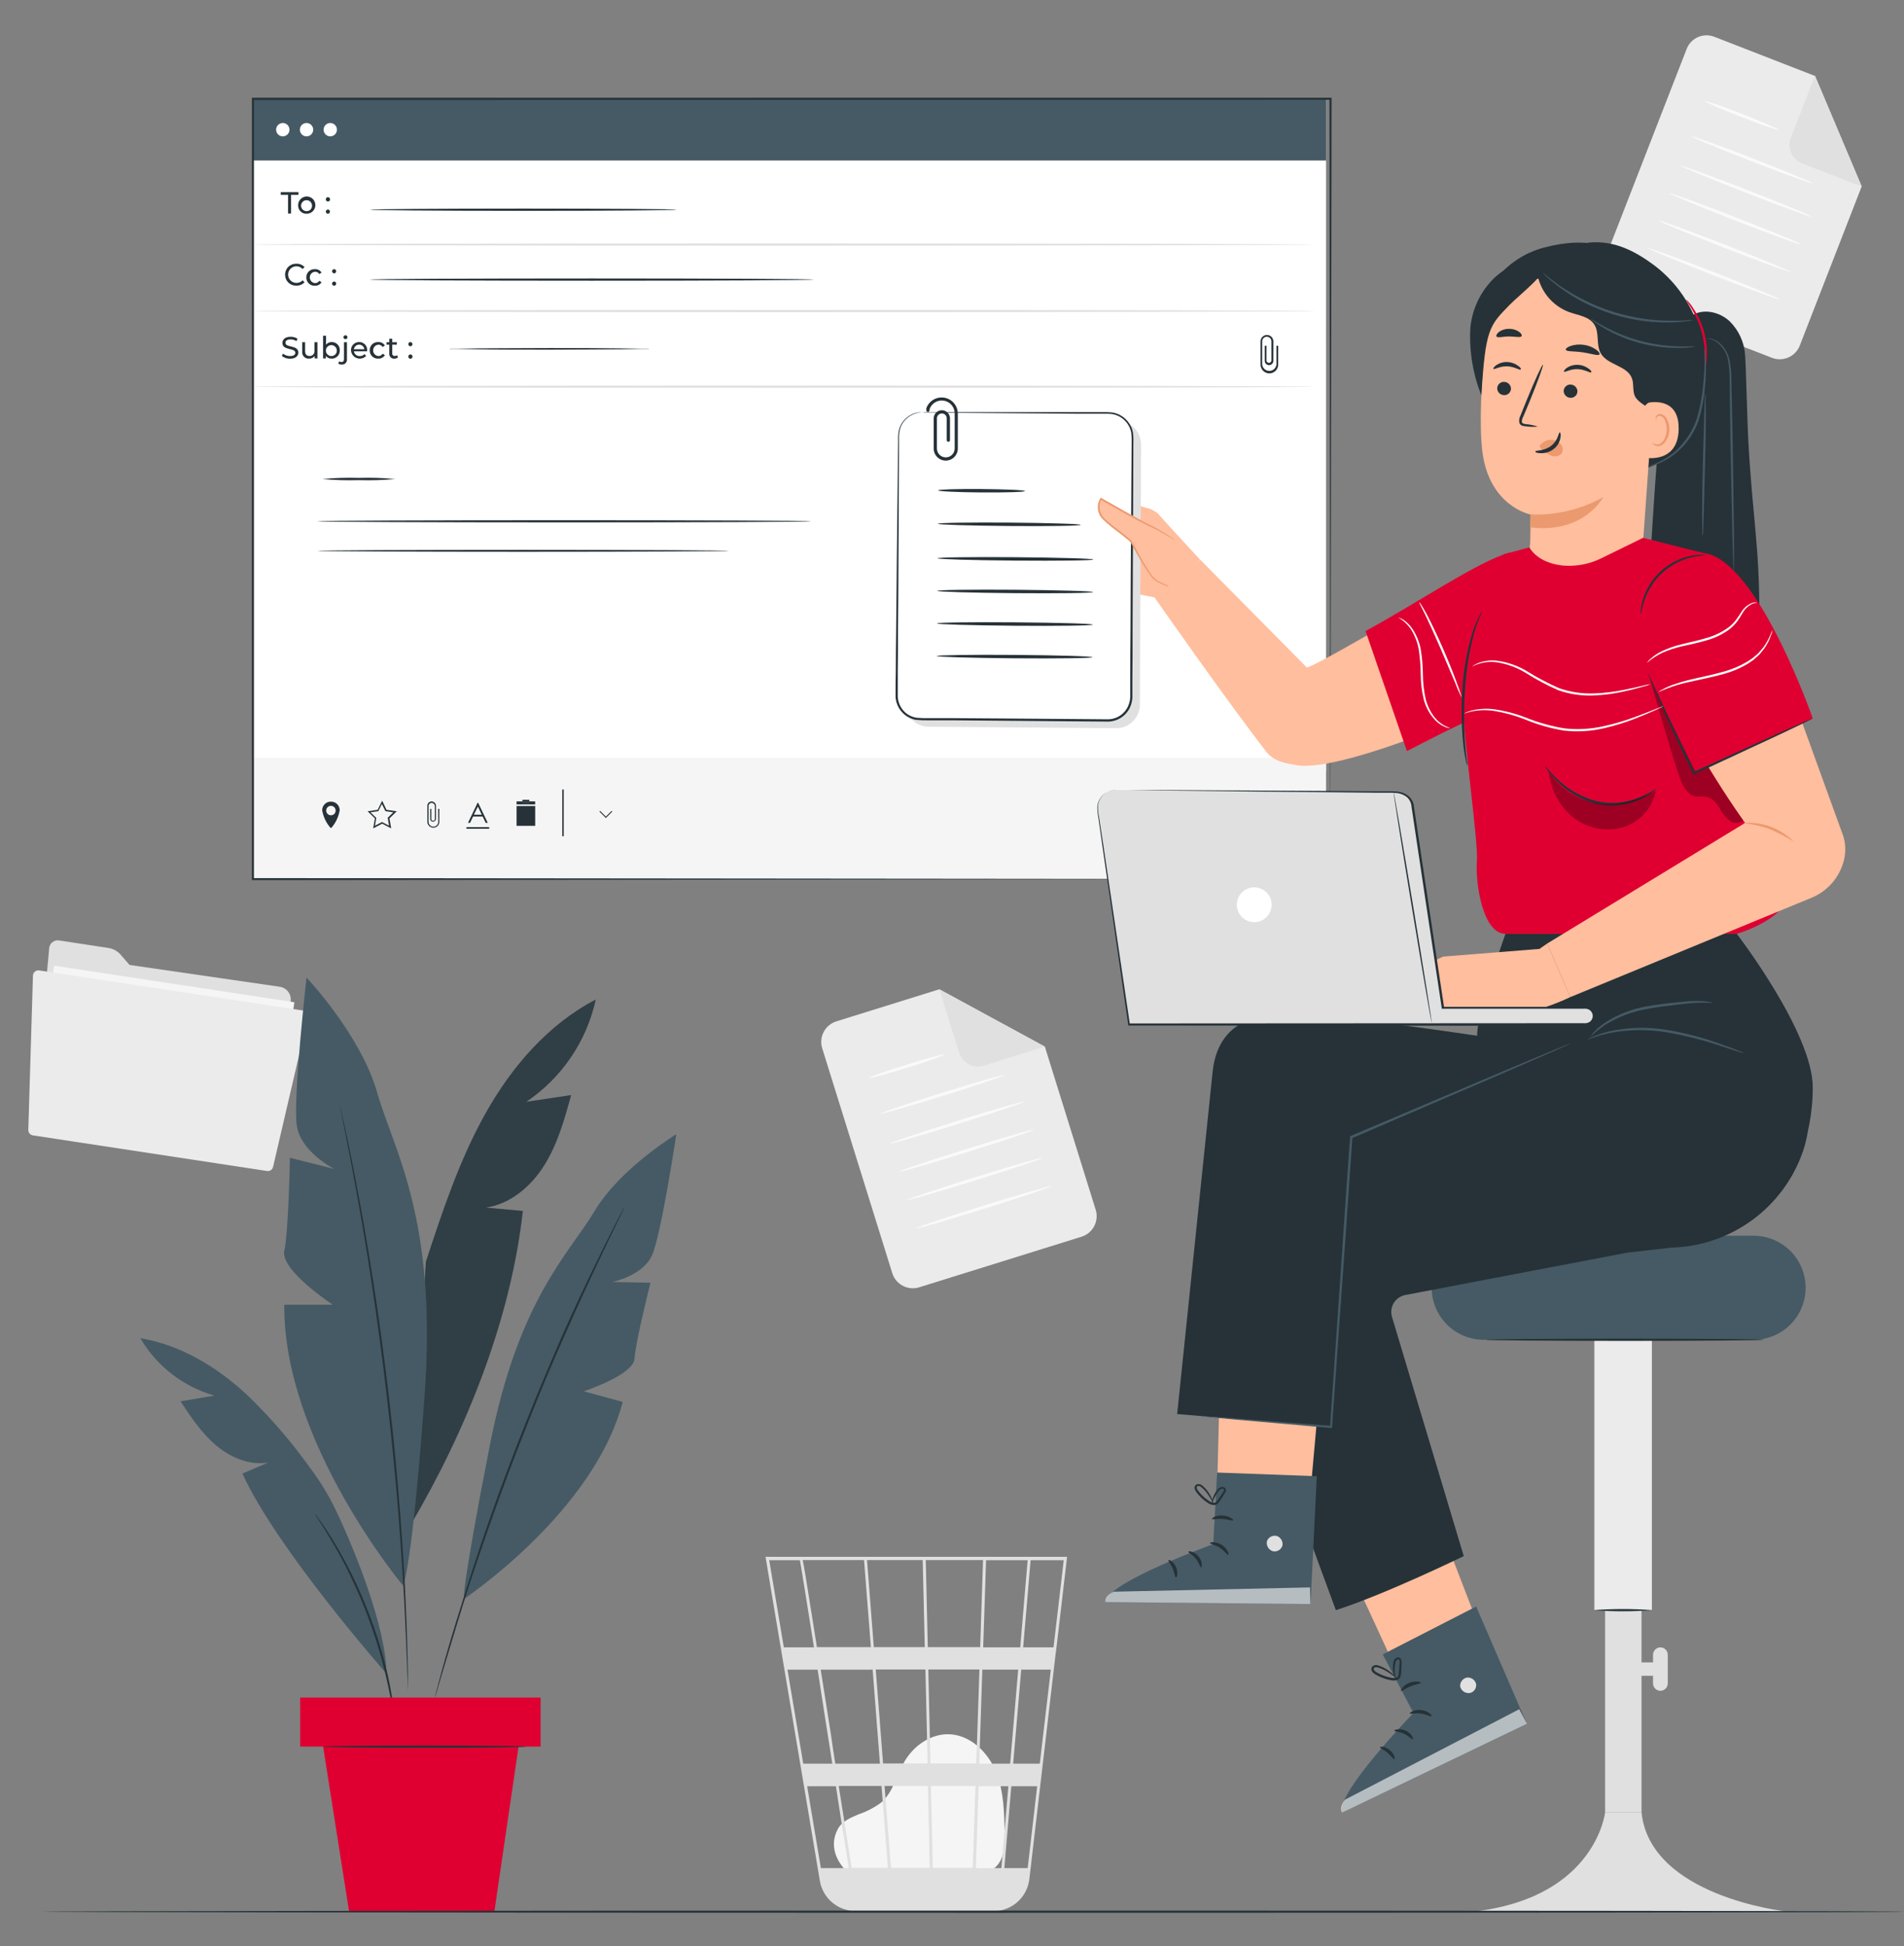 <svg width="498" height="509" viewBox="0 0 498 509" fill="none" xmlns="http://www.w3.org/2000/svg">
<rect x="0" y="0" width="498" height="509" fill="#808080" stroke="none"/>
<g clip-path="url(#clip0_8_4048)">
<path d="M221.723 489.655C220.044 488.212 216.281 483.627 219.176 478.298C220.247 476.348 222.5 475.379 224.551 474.523C226.656 473.814 228.64 472.784 230.432 471.47C233.621 468.766 234.499 464.259 236.618 460.631C239.051 456.473 243.581 453.364 248.38 453.578C253.867 453.837 258.442 458.31 260.515 463.425C262.588 468.54 262.667 474.208 262.768 479.728C262.768 482.782 262.656 486.229 260.413 488.291C258.171 490.353 255.231 490.207 252.436 490.128L222.444 489.204" fill="#F5F5F5"/>
<path d="M279.094 407.18H200.225L214.433 491.897C214.728 493.666 215.521 495.316 216.718 496.652C217.915 497.989 219.467 498.957 221.193 499.446L221.475 499.524C221.7 499.581 221.925 499.66 222.173 499.705C222.701 499.805 223.236 499.865 223.773 499.885V499.986L224.156 499.93H259.321C259.968 499.93 260.613 499.866 261.247 499.739C263.301 499.421 265.193 498.439 266.636 496.943C268.079 495.448 268.992 493.521 269.235 491.457L276.041 433.061L276.345 430.74L279.049 407.597L279.094 407.18ZM264.21 461.262H256.121L256.932 436.677H266.317L264.21 461.262ZM267.106 436.677H274.846L271.962 461.262H264.999L267.106 436.677ZM243.975 488.505L243.479 467.098H255.14L254.431 488.505H243.975ZM231.367 467.098H242.702L243.186 488.505H233.046L231.367 467.098ZM232.246 488.505H222.748C221.847 482.737 220.675 475.244 219.368 467.098H230.556L232.246 488.505ZM230.973 461.217L229.057 436.632H242.048L242.623 461.217H230.973ZM243.367 461.217L242.803 436.632H256.177L255.355 461.217H243.367ZM242.668 430.796L242.138 408.014H257.123L256.369 430.796H242.668ZM241.879 430.796H228.55L226.77 408.014H241.338L241.879 430.796ZM227.784 430.796H213.667C213.171 427.641 212.698 424.667 212.27 421.985C210.805 412.78 210.253 409.321 209.937 408.014H225.993L227.784 430.796ZM228.246 436.689L230.15 461.273H218.478C218.083 458.783 217.689 456.259 217.351 453.736C216.438 447.933 215.515 442.131 214.658 436.689H228.246ZM217.712 461.273H210.095L205.971 436.689H213.858C215.008 444.226 216.326 452.665 217.689 461.217L217.712 461.273ZM218.636 467.177C219.762 474.568 220.889 481.824 222.016 488.584H214.703L211.12 467.177H218.636ZM255.242 488.584L255.952 467.177H263.737L261.912 488.584H255.242ZM257.157 430.841L257.912 408.059H268.785L266.847 430.841H257.157ZM209.216 408.059C209.532 409.715 210.974 418.673 212.901 430.841H205.014L201.194 408.059H209.216ZM268.796 488.584H262.689L264.515 467.177H271.275L268.796 488.584ZM275.556 430.841H267.613L269.562 408.059H278.227L275.556 430.841Z" fill="#E0E0E0"/>
<path d="M282.936 323.433L240.381 336.694C238.969 337.12 237.446 336.974 236.14 336.29C234.834 335.605 233.849 334.436 233.395 333.032L215.041 274.129C214.616 272.717 214.761 271.194 215.446 269.888C216.13 268.582 217.3 267.597 218.703 267.143L245.688 258.738L273.292 273.757L286.598 316.447C287.023 317.859 286.878 319.382 286.193 320.688C285.509 321.994 284.339 322.98 282.936 323.433Z" fill="#EBEBEB"/>
<path d="M245.688 258.738L250.859 275.312C251.273 276.619 252.189 277.709 253.406 278.343C254.622 278.976 256.04 279.102 257.349 278.692L273.292 273.723L245.688 258.738Z" fill="#E0E0E0"/>
<path d="M247.073 275.774C247.141 275.988 242.792 277.531 237.35 279.222C231.908 280.912 227.458 282.117 227.39 281.903C227.322 281.689 231.683 280.145 237.113 278.455C242.544 276.765 247.017 275.537 247.073 275.774Z" fill="#FAFAFA"/>
<path d="M262.712 281.159C262.78 281.373 255.58 283.807 246.634 286.59C237.688 289.373 230.376 291.469 230.308 291.255C230.241 291.04 237.44 288.607 246.397 285.824C255.355 283.041 262.644 280.945 262.712 281.159Z" fill="#FAFAFA"/>
<path d="M268.075 288.077C268.143 288.291 260.29 290.928 250.532 293.97C240.775 297.012 232.821 299.299 232.753 299.085C232.685 298.871 240.539 296.235 250.296 293.193C260.053 290.15 268.007 287.863 268.075 288.077Z" fill="#FAFAFA"/>
<path d="M270.407 295.457C270.475 295.671 262.622 298.308 252.865 301.35C243.107 304.392 235.153 306.679 235.085 306.465C235.018 306.251 242.871 303.614 252.628 300.572C262.385 297.53 270.306 295.243 270.407 295.457Z" fill="#FAFAFA"/>
<path d="M272.661 302.814C272.728 303.029 264.875 305.665 255.129 308.707C245.383 311.749 237.406 314.036 237.339 313.822C237.271 313.608 245.124 310.983 254.881 307.941C264.639 304.899 272.661 302.634 272.661 302.814Z" fill="#FAFAFA"/>
<path d="M274.97 310.228C275.038 310.442 267.185 313.079 257.439 316.121C247.693 319.163 239.727 321.45 239.66 321.236C239.592 321.022 247.445 318.385 257.191 315.343C266.937 312.301 274.914 310.014 274.97 310.228Z" fill="#FAFAFA"/>
<path d="M463.501 93.598L421.959 77.475C420.591 76.925 419.494 75.861 418.902 74.51C418.31 73.16 418.271 71.632 418.793 70.253L441.158 12.791C441.422 12.109 441.819 11.485 442.324 10.956C442.83 10.427 443.435 10.002 444.105 9.707C444.774 9.412 445.496 9.252 446.227 9.236C446.959 9.22 447.687 9.349 448.369 9.614L474.722 19.867L486.936 48.744L470.723 90.432C470.173 91.8 469.108 92.898 467.758 93.49C466.408 94.081 464.879 94.12 463.501 93.598Z" fill="#EBEBEB"/>
<path d="M474.722 19.8L468.424 35.979C468.17 36.616 468.044 37.298 468.055 37.984C468.066 38.67 468.213 39.347 468.487 39.976C468.762 40.605 469.159 41.173 469.655 41.647C470.151 42.122 470.736 42.493 471.376 42.739L486.936 48.789L474.722 19.8Z" fill="#E0E0E0"/>
<path d="M465.191 33.962C465.112 34.176 460.751 32.666 455.445 30.582C450.138 28.498 445.901 26.672 445.98 26.47C446.059 26.267 450.431 27.765 455.738 29.85C461.044 31.934 465.326 33.759 465.191 33.962Z" fill="#FAFAFA"/>
<path d="M474.046 47.944C473.968 48.147 466.824 45.567 458.092 42.164C449.361 38.762 442.319 35.844 442.42 35.641C442.521 35.438 449.642 38.041 458.385 41.421C467.129 44.801 474.125 47.73 474.046 47.944Z" fill="#FAFAFA"/>
<path d="M473.923 56.688C473.844 56.902 466.036 54.062 456.538 50.355C447.04 46.649 439.412 43.483 439.412 43.28C439.412 43.077 447.299 45.905 456.797 49.612C466.295 53.319 474.001 56.485 473.923 56.688Z" fill="#FAFAFA"/>
<path d="M471.117 63.955C471.038 64.157 463.23 61.33 453.732 57.623C444.234 53.916 436.561 50.75 436.64 50.536C436.719 50.322 444.527 53.172 454.025 56.868C463.523 60.563 471.207 63.684 471.117 63.955Z" fill="#FAFAFA"/>
<path d="M468.323 71.109C468.233 71.312 460.436 68.484 450.938 64.777C441.44 61.07 433.756 57.904 433.835 57.69C433.913 57.476 441.721 60.316 451.231 64.022C460.74 67.729 468.402 70.895 468.323 71.109Z" fill="#FAFAFA"/>
<path d="M465.517 78.309C465.427 78.523 457.63 75.684 448.132 71.988C438.634 68.293 430.95 65.081 431.04 64.901C431.131 64.721 438.927 67.526 448.425 71.233C457.923 74.94 465.596 78.106 465.517 78.309Z" fill="#FAFAFA"/>
<path d="M73.235 258.085C74.099 258.229 74.874 258.703 75.395 259.407C75.916 260.111 76.144 260.99 76.029 261.859C75.861 262.986 75.692 264.112 75.624 264.653L71.793 289.79C71.696 290.36 71.383 290.871 70.92 291.217C70.456 291.563 69.877 291.718 69.303 291.649L11.774 282.894C11.227 282.796 10.736 282.498 10.395 282.06C10.054 281.621 9.887 281.071 9.926 280.517L12.867 247.944C12.899 247.649 12.989 247.362 13.133 247.102C13.276 246.841 13.47 246.612 13.702 246.426C13.935 246.241 14.202 246.103 14.488 246.022C14.774 245.94 15.073 245.916 15.368 245.95L28.381 247.933C29.608 248.128 30.728 248.746 31.547 249.679L33.88 252.372L73.235 258.085Z" fill="#E0E0E0"/>
<path d="M77.002 262.126L14.134 252.562L8.363 290.501L71.23 300.065L77.002 262.126Z" fill="#F5F5F5"/>
<path d="M8.619 255.212L7.402 295.502C7.393 295.847 7.508 296.183 7.728 296.448C7.948 296.713 8.257 296.89 8.597 296.944L69.855 306.262C70.212 306.312 70.575 306.223 70.869 306.013C71.162 305.804 71.364 305.49 71.433 305.135L80.536 266.039C80.581 265.852 80.587 265.657 80.553 265.467C80.52 265.277 80.449 265.096 80.343 264.935C80.238 264.774 80.101 264.636 79.94 264.529C79.78 264.423 79.599 264.35 79.41 264.315L10.264 253.803C10.061 253.77 9.853 253.782 9.654 253.838C9.456 253.894 9.272 253.992 9.116 254.126C8.959 254.26 8.834 254.427 8.748 254.614C8.662 254.802 8.618 255.005 8.619 255.212Z" fill="#EBEBEB"/>
<path d="M155.822 261.42C143.429 267.864 133.863 278.94 127.013 291.153C120.162 303.367 115.746 316.74 111.374 330.047L107.543 398.584C121.999 373.988 133.615 345.066 136.747 316.707L127.125 315.839C133.581 314.859 138.989 310.206 142.437 304.64C145.885 299.074 147.654 292.708 149.389 286.41L137.649 288.167C146.921 281.921 153.43 272.341 155.822 261.42Z" fill="#455A64"/>
<g opacity="0.3">
<path d="M155.822 261.42C143.429 267.864 133.863 278.94 127.013 291.153C120.162 303.367 115.746 316.74 111.374 330.047L107.543 398.584C121.999 373.988 133.615 345.066 136.747 316.707L127.125 315.839C133.581 314.859 138.989 310.206 142.437 304.64C145.885 299.074 147.654 292.708 149.389 286.41L137.649 288.167C146.921 281.921 153.43 272.341 155.822 261.42Z" fill="black"/>
</g>
<path d="M105.403 414.673C105.403 414.673 74.013 377.109 74.362 341.246H87.049C87.049 341.246 73.235 332.187 74.362 327.117C75.489 322.047 75.827 302.814 75.827 302.814L87.42 305.721C87.42 305.721 78.722 301.372 77.641 294.454C76.559 287.536 80.176 255.696 80.176 255.696C80.176 255.696 94.305 270.546 98.654 285.756C103.003 300.967 114.427 318.723 111.047 365.098C107.667 411.473 105.403 414.673 105.403 414.673Z" fill="#455A64"/>
<path d="M121.311 418.222C121.311 418.222 155.326 395.564 162.875 366.653L152.679 363.881C152.679 363.881 165.737 359.611 165.974 355.296C166.21 350.981 170.131 335.489 170.131 335.489L160.183 335.286C160.183 335.286 168.069 333.686 170.503 328.39C172.937 323.095 176.891 296.651 176.891 296.651C176.891 296.651 162.244 305.507 155.484 316.785C148.724 328.064 135.609 339.838 128.151 377.852C120.692 415.867 121.311 418.222 121.311 418.222Z" fill="#455A64"/>
<path d="M88.75 288.505C88.799 288.629 88.837 288.758 88.863 288.888L89.133 290.015L90.124 294.522C90.564 296.449 91.071 298.826 91.623 301.586C92.175 304.347 92.829 307.49 93.46 310.983C94.812 317.946 96.231 326.284 97.685 335.545C99.138 344.806 100.513 355.037 101.775 365.786C103.036 376.534 103.96 386.81 104.693 396.206C105.425 405.603 105.91 413.997 106.191 421.084C106.36 424.633 106.45 427.844 106.529 430.649C106.608 433.455 106.676 435.9 106.698 437.883C106.721 439.866 106.698 441.364 106.698 442.446V443.629C106.716 443.764 106.716 443.9 106.698 444.035C106.684 443.904 106.684 443.771 106.698 443.64C106.698 443.336 106.698 442.942 106.698 442.446C106.698 441.319 106.608 439.843 106.54 437.883C106.473 435.922 106.405 433.477 106.27 430.661C106.135 427.844 106.045 424.644 105.842 421.106C105.504 414.019 104.941 405.603 104.219 396.251C103.498 386.9 102.484 376.647 101.256 365.898C100.028 355.149 98.609 344.942 97.223 335.669C95.837 326.396 94.417 318.081 93.121 311.107C92.513 307.614 91.893 304.471 91.364 301.699C90.834 298.927 90.372 296.55 89.978 294.612C89.584 292.674 89.291 291.232 89.088 290.105C88.998 289.621 88.919 289.226 88.874 288.979C88.816 288.826 88.774 288.667 88.75 288.505Z" fill="#263238"/>
<path d="M101.053 437.68C101.053 437.68 72.323 405.096 63.41 385.39L70.171 382.517C65.292 383.317 60.29 381.221 56.504 378.01C52.718 374.799 49.947 370.641 47.22 366.506L56.087 365.008C47.94 362.68 41 357.306 36.708 350C47.175 351.724 56.65 357.47 64.447 364.647C70.645 370.599 76.273 377.118 81.257 384.117C83.766 387.482 85.951 391.077 87.781 394.854C92.581 404.859 101.065 425.714 101.053 437.68Z" fill="#455A64"/>
<path d="M163.371 315.625C163.34 315.739 163.295 315.849 163.236 315.952L162.796 316.898L161.05 320.515C159.506 323.647 157.332 328.199 154.684 333.844C152.036 339.488 148.994 346.237 145.671 353.82C142.347 361.403 138.967 369.774 135.53 378.607C132.094 387.441 129.029 396.015 126.337 403.811C123.644 411.608 121.368 418.673 119.576 424.622C117.785 430.57 116.286 435.415 115.317 438.762L114.191 442.615C114.056 443.032 113.954 443.359 113.875 443.618C113.796 443.877 113.763 443.956 113.751 443.944C113.756 443.845 113.771 443.747 113.796 443.651C113.864 443.392 113.943 443.066 114.056 442.637C114.303 441.714 114.641 440.384 115.081 438.762C115.982 435.382 117.334 430.537 119.171 424.565C121.007 418.594 123.216 411.507 125.852 403.688C128.489 395.868 131.587 387.339 135.012 378.461C138.437 369.582 141.941 361.2 145.152 353.673C148.363 346.147 151.552 339.364 154.245 333.731C156.938 328.097 159.18 323.591 160.78 320.481L162.627 316.909C162.83 316.538 162.988 316.233 163.123 315.997C163.258 315.76 163.371 315.614 163.371 315.625Z" fill="#263238"/>
<path d="M103.487 451.651C103.415 451.459 103.37 451.258 103.352 451.054C103.273 450.592 103.183 450.017 103.07 449.319C102.845 447.82 102.473 445.646 101.944 442.987C101.414 440.328 100.693 437.162 99.758 433.703C98.823 430.244 97.594 426.481 96.141 422.594C94.688 418.706 93.065 415.112 91.51 411.879C89.956 408.645 88.401 405.795 87.004 403.451C85.606 401.107 84.48 399.237 83.624 397.964L82.688 396.477C82.561 396.314 82.462 396.131 82.395 395.936C82.542 396.077 82.671 396.236 82.778 396.409C83.06 396.792 83.398 397.254 83.804 397.829C84.694 399.068 85.911 400.916 87.33 403.248C88.75 405.58 90.327 408.408 91.939 411.631C93.55 414.853 95.15 418.492 96.637 422.391C98.124 426.289 99.33 430.131 100.276 433.511C101.222 436.891 101.887 440.17 102.36 442.863C102.834 445.556 103.149 447.73 103.296 449.24C103.363 449.95 103.42 450.524 103.465 450.986C103.504 451.206 103.511 451.43 103.487 451.651Z" fill="#263238"/>
<path d="M141.389 443.978H78.519V456.8H141.389V443.978Z" fill="#DF0031"/>
<path d="M84.513 456.811L91.308 499.941H129.3L135.632 456.811H84.513Z" fill="#DF0031"/>
<path d="M137.536 456.811C137.536 456.969 125.638 457.104 110.968 457.104C96.299 457.104 84.412 456.969 84.412 456.811C84.412 456.653 96.299 456.518 110.968 456.518C125.638 456.518 137.536 456.642 137.536 456.811Z" fill="#263238"/>
<path d="M346.842 25.861H66.103V201.705H346.842V25.861Z" fill="white"/>
<path d="M346.842 25.861H66.103V41.973H346.842V25.861Z" fill="#455A64"/>
<path d="M346.842 198.223H66.002V229.929H346.842V198.223Z" fill="#F5F5F5"/>
<path d="M123.734 213.558H126.246L127.035 215.203H127.576L125.063 209.964H124.917L122.404 215.203H122.945L123.734 213.558ZM124.996 210.944L126.01 213.073H123.937L124.996 210.944Z" fill="#263238"/>
<path d="M127.948 216.329H121.999V216.746H127.948V216.329Z" fill="#263238"/>
<path d="M86.756 209.659H86.361C85.791 209.699 85.258 209.954 84.869 210.373C84.48 210.791 84.264 211.341 84.266 211.913C84.546 213.576 85.27 215.133 86.361 216.419C86.361 216.419 86.508 216.69 86.756 216.419C87.847 215.133 88.571 213.576 88.851 211.913C88.853 211.341 88.637 210.791 88.248 210.373C87.859 209.954 87.326 209.699 86.756 209.659ZM86.553 213.231C86.307 213.231 86.067 213.158 85.863 213.021C85.659 212.885 85.5 212.69 85.407 212.463C85.313 212.236 85.29 211.986 85.338 211.746C85.387 211.505 85.506 211.284 85.681 211.111C85.855 210.938 86.077 210.821 86.318 210.775C86.559 210.728 86.809 210.754 87.035 210.85C87.261 210.945 87.454 211.106 87.589 211.311C87.724 211.517 87.794 211.757 87.792 212.003C87.792 212.327 87.664 212.637 87.436 212.867C87.209 213.097 86.899 213.228 86.575 213.231H86.553Z" fill="#263238"/>
<path d="M114.63 214.932C114.63 215.27 114.496 215.594 114.257 215.832C114.018 216.071 113.695 216.205 113.357 216.205C113.019 216.205 112.695 216.071 112.457 215.832C112.218 215.594 112.084 215.27 112.084 214.932V210.82C112.084 210.602 112.17 210.392 112.325 210.238C112.479 210.084 112.688 209.997 112.906 209.997C113.124 209.997 113.334 210.084 113.488 210.238C113.642 210.392 113.729 210.602 113.729 210.82V214.301C113.706 214.405 113.649 214.498 113.568 214.565C113.486 214.632 113.384 214.67 113.278 214.673C113.171 214.671 113.067 214.633 112.984 214.566C112.9 214.499 112.841 214.406 112.816 214.301V211.552H112.512V214.121V214.245C112.539 214.427 112.629 214.594 112.767 214.716C112.906 214.838 113.083 214.906 113.267 214.91C113.45 214.904 113.626 214.835 113.764 214.713C113.902 214.592 113.993 214.426 114.022 214.245V214.177C114.023 214.158 114.023 214.14 114.022 214.121V210.741C114.022 210.442 113.903 210.155 113.692 209.944C113.48 209.733 113.194 209.614 112.895 209.614C112.596 209.614 112.31 209.733 112.098 209.944C111.887 210.155 111.768 210.442 111.768 210.741V215.045C111.807 215.436 111.99 215.799 112.282 216.064C112.573 216.328 112.952 216.475 113.346 216.476C113.739 216.477 114.118 216.331 114.408 216.066C114.698 215.801 114.878 215.436 114.912 215.045V211.552H114.608L114.63 214.932Z" fill="#263238"/>
<path d="M101.087 211.8L99.961 209.411L98.778 211.8L96.152 212.183L98.056 214.042L97.606 216.656L99.961 215.417L102.315 216.656L101.865 214.042L103.769 212.183L101.087 211.8ZM101.763 215.957L99.915 214.989L98.068 215.957L98.406 214.008V213.907L96.896 212.453L98.958 212.149L99.882 210.279L100.806 212.149L102.867 212.453L101.482 213.805L101.403 213.884L101.763 215.957Z" fill="#263238"/>
<path d="M147.451 206.482H147.068V218.707H147.451V206.482Z" fill="#263238"/>
<path d="M139.981 210.808H135.113V215.991H139.981V210.808Z" fill="#263238"/>
<path d="M136.646 209.592V209.986H138.437V209.592H139.97V210.392H135.113V209.592H136.646Z" fill="#263238"/>
<path d="M138.437 209.186H136.646V209.58H138.437V209.186Z" fill="#263238"/>
<path d="M138.437 209.592H136.646V209.986H138.437V209.592Z" fill="#263238"/>
<path d="M158.47 213.58L159.957 212.093L160.137 212.273L158.47 213.941L156.791 212.273L156.971 212.093L158.47 213.58Z" fill="#263238"/>
<path d="M331.362 87.615C330.933 87.618 330.521 87.786 330.213 88.084C329.904 88.382 329.723 88.787 329.705 89.215V95.502C329.746 96.085 330.007 96.632 330.434 97.03C330.862 97.429 331.425 97.651 332.009 97.651C332.594 97.651 333.157 97.429 333.585 97.03C334.012 96.632 334.273 96.085 334.314 95.502V90.432H333.863V95.288C333.826 95.758 333.614 96.196 333.268 96.516C332.923 96.836 332.469 97.013 331.998 97.013C331.527 97.013 331.074 96.836 330.728 96.516C330.382 96.196 330.17 95.758 330.133 95.288V89.272C330.133 88.952 330.26 88.645 330.487 88.419C330.713 88.193 331.019 88.066 331.339 88.066C331.659 88.066 331.965 88.193 332.191 88.419C332.418 88.645 332.545 88.952 332.545 89.272V94.376C332.509 94.526 332.424 94.659 332.304 94.755C332.183 94.852 332.034 94.904 331.88 94.905C331.732 94.895 331.591 94.838 331.478 94.743C331.365 94.648 331.284 94.519 331.249 94.376V90.443H330.798V94.207V94.376C330.798 94.674 330.917 94.961 331.128 95.172C331.339 95.384 331.626 95.502 331.925 95.502C332.224 95.502 332.51 95.384 332.722 95.172C332.933 94.961 333.052 94.674 333.052 94.376V94.274C333.052 94.274 333.052 94.218 333.052 94.195V89.215C333.034 88.781 332.848 88.371 332.532 88.072C332.216 87.773 331.796 87.609 331.362 87.615Z" fill="#263238"/>
<path d="M75.342 50.953H73.427V50.254H78.058V50.953H76.131V55.854H75.342V50.953Z" fill="#263238"/>
<path d="M77.979 53.736C77.961 53.287 78.077 52.843 78.314 52.46C78.55 52.078 78.896 51.775 79.305 51.591C79.715 51.406 80.171 51.349 80.614 51.425C81.057 51.502 81.467 51.709 81.791 52.02C82.115 52.331 82.339 52.732 82.433 53.172C82.528 53.611 82.489 54.069 82.321 54.486C82.154 54.903 81.865 55.26 81.493 55.512C81.121 55.764 80.681 55.899 80.232 55.899C79.939 55.918 79.645 55.876 79.369 55.775C79.093 55.674 78.841 55.517 78.629 55.313C78.418 55.11 78.25 54.864 78.138 54.593C78.026 54.321 77.972 54.029 77.979 53.736ZM81.607 53.736C81.596 53.455 81.502 53.184 81.338 52.956C81.174 52.728 80.946 52.553 80.683 52.454C80.42 52.354 80.134 52.334 79.859 52.397C79.585 52.459 79.336 52.601 79.142 52.804C78.948 53.007 78.818 53.263 78.768 53.54C78.719 53.817 78.752 54.102 78.863 54.36C78.975 54.618 79.16 54.837 79.395 54.991C79.631 55.144 79.906 55.225 80.187 55.223C80.381 55.228 80.573 55.193 80.752 55.119C80.932 55.045 81.093 54.935 81.227 54.794C81.361 54.654 81.464 54.488 81.529 54.305C81.594 54.123 81.621 53.929 81.607 53.736Z" fill="#263238"/>
<path d="M85.223 52.113C85.223 52.041 85.238 51.97 85.266 51.904C85.293 51.837 85.334 51.777 85.386 51.727C85.437 51.676 85.498 51.637 85.565 51.61C85.632 51.584 85.704 51.571 85.775 51.572C85.925 51.572 86.068 51.632 86.174 51.737C86.279 51.843 86.339 51.986 86.339 52.136C86.339 52.285 86.279 52.429 86.174 52.534C86.068 52.64 85.925 52.699 85.775 52.699C85.7 52.701 85.624 52.687 85.554 52.658C85.484 52.628 85.421 52.585 85.369 52.529C85.317 52.474 85.277 52.408 85.252 52.337C85.227 52.265 85.217 52.189 85.223 52.113ZM85.223 55.347C85.223 55.275 85.238 55.204 85.266 55.137C85.293 55.071 85.334 55.011 85.386 54.961C85.437 54.91 85.498 54.87 85.565 54.844C85.632 54.818 85.704 54.805 85.775 54.806C85.845 54.806 85.915 54.82 85.979 54.848C86.043 54.875 86.102 54.915 86.15 54.966C86.199 55.016 86.236 55.076 86.261 55.142C86.286 55.207 86.297 55.277 86.294 55.347C86.297 55.417 86.286 55.488 86.261 55.554C86.237 55.62 86.199 55.681 86.151 55.732C86.103 55.783 86.044 55.825 85.98 55.853C85.915 55.882 85.846 55.898 85.775 55.899C85.703 55.901 85.63 55.887 85.562 55.86C85.495 55.833 85.433 55.792 85.382 55.741C85.33 55.689 85.29 55.628 85.262 55.56C85.235 55.492 85.222 55.42 85.223 55.347Z" fill="#263238"/>
<path d="M74.565 71.842C74.56 71.456 74.634 71.073 74.782 70.717C74.931 70.361 75.15 70.038 75.428 69.77C75.706 69.502 76.035 69.294 76.396 69.158C76.757 69.022 77.143 68.961 77.528 68.98C77.924 68.964 78.32 69.033 78.687 69.182C79.054 69.332 79.385 69.559 79.657 69.847L79.139 70.354C78.895 70.086 78.587 69.883 78.243 69.764C77.9 69.646 77.533 69.615 77.175 69.674C76.817 69.734 76.479 69.882 76.193 70.106C75.907 70.33 75.681 70.621 75.537 70.954C75.393 71.288 75.334 71.652 75.366 72.013C75.399 72.375 75.521 72.723 75.722 73.025C75.924 73.327 76.198 73.574 76.519 73.743C76.84 73.912 77.199 73.999 77.562 73.994C77.858 74 78.152 73.943 78.424 73.826C78.696 73.71 78.94 73.536 79.139 73.318L79.657 73.825C79.384 74.115 79.052 74.344 78.682 74.496C78.313 74.648 77.916 74.718 77.517 74.703C77.132 74.72 76.748 74.659 76.388 74.522C76.029 74.385 75.701 74.177 75.424 73.909C75.148 73.641 74.929 73.319 74.781 72.964C74.633 72.608 74.56 72.227 74.565 71.842Z" fill="#263238"/>
<path d="M80.119 72.551C80.112 72.258 80.167 71.967 80.279 71.696C80.391 71.425 80.558 71.18 80.771 70.978C80.983 70.775 81.235 70.619 81.511 70.519C81.787 70.42 82.08 70.379 82.373 70.399C82.715 70.378 83.056 70.451 83.36 70.61C83.664 70.769 83.919 71.008 84.097 71.301L83.522 71.673C83.401 71.484 83.235 71.329 83.037 71.222C82.84 71.116 82.619 71.061 82.395 71.064C82.022 71.097 81.674 71.268 81.421 71.544C81.167 71.821 81.027 72.182 81.027 72.557C81.027 72.932 81.167 73.293 81.421 73.57C81.674 73.846 82.022 74.017 82.395 74.05C82.619 74.053 82.84 73.998 83.037 73.892C83.235 73.785 83.401 73.63 83.522 73.442L84.097 73.813C83.92 74.108 83.666 74.35 83.362 74.51C83.058 74.671 82.716 74.746 82.373 74.726C82.079 74.745 81.784 74.702 81.507 74.601C81.23 74.499 80.978 74.341 80.766 74.136C80.554 73.932 80.387 73.685 80.275 73.412C80.164 73.139 80.111 72.846 80.119 72.551Z" fill="#263238"/>
<path d="M86.857 70.94C86.856 70.869 86.868 70.798 86.895 70.732C86.922 70.665 86.962 70.605 87.012 70.555C87.063 70.504 87.123 70.464 87.189 70.438C87.255 70.411 87.326 70.398 87.398 70.4C87.468 70.4 87.538 70.414 87.603 70.441C87.668 70.468 87.727 70.508 87.776 70.559C87.826 70.609 87.865 70.669 87.89 70.734C87.916 70.8 87.929 70.87 87.927 70.94C87.93 71.012 87.919 71.083 87.894 71.15C87.868 71.217 87.83 71.278 87.781 71.329C87.731 71.381 87.672 71.422 87.606 71.45C87.54 71.478 87.469 71.493 87.398 71.492C87.326 71.492 87.255 71.478 87.188 71.45C87.122 71.422 87.062 71.382 87.011 71.33C86.961 71.279 86.921 71.218 86.895 71.151C86.868 71.084 86.856 71.012 86.857 70.94ZM86.857 74.174C86.856 74.103 86.868 74.031 86.895 73.965C86.922 73.899 86.962 73.839 87.012 73.788C87.063 73.738 87.123 73.698 87.189 73.671C87.255 73.645 87.326 73.632 87.398 73.633C87.469 73.632 87.539 73.644 87.605 73.671C87.671 73.698 87.73 73.738 87.78 73.789C87.83 73.839 87.868 73.9 87.894 73.966C87.919 74.032 87.93 74.103 87.927 74.174C87.93 74.245 87.919 74.317 87.894 74.383C87.868 74.45 87.83 74.511 87.781 74.563C87.731 74.615 87.672 74.656 87.606 74.684C87.54 74.712 87.469 74.726 87.398 74.726C87.326 74.726 87.255 74.712 87.188 74.684C87.122 74.656 87.062 74.615 87.011 74.564C86.961 74.512 86.921 74.451 86.895 74.384C86.868 74.317 86.856 74.246 86.857 74.174Z" fill="#263238"/>
<path d="M73.72 93.102L74.013 92.483C74.536 92.904 75.189 93.131 75.861 93.125C76.829 93.125 77.246 92.753 77.246 92.269C77.246 90.894 73.866 91.762 73.866 89.689C73.866 88.821 74.542 88.089 76.007 88.089C76.644 88.073 77.27 88.246 77.81 88.584L77.539 89.215C77.08 88.926 76.55 88.77 76.007 88.765C75.061 88.765 74.655 89.159 74.655 89.655C74.655 91.018 78.035 90.162 78.035 92.212C78.035 93.069 77.348 93.812 75.872 93.812C75.093 93.836 74.331 93.585 73.72 93.102Z" fill="#263238"/>
<path d="M83.026 89.508V93.745H82.305V93.103C82.138 93.324 81.919 93.502 81.668 93.622C81.417 93.742 81.141 93.799 80.863 93.79C80.615 93.815 80.365 93.784 80.13 93.7C79.896 93.616 79.683 93.48 79.508 93.303C79.333 93.125 79.2 92.911 79.119 92.676C79.037 92.44 79.01 92.189 79.038 91.942V89.508H79.804V91.863C79.804 92.686 80.221 93.103 80.931 93.103C81.115 93.116 81.3 93.088 81.473 93.021C81.645 92.954 81.8 92.848 81.926 92.713C82.053 92.578 82.147 92.417 82.203 92.24C82.259 92.064 82.275 91.877 82.249 91.694V89.508H83.026Z" fill="#263238"/>
<path d="M88.874 91.626C88.888 91.912 88.843 92.198 88.74 92.466C88.638 92.733 88.481 92.976 88.28 93.18C88.079 93.383 87.837 93.543 87.571 93.648C87.305 93.753 87.019 93.801 86.733 93.79C86.442 93.802 86.151 93.743 85.888 93.618C85.625 93.492 85.397 93.303 85.223 93.069V93.745H84.502V87.807H85.28V90.15C85.454 89.927 85.678 89.749 85.935 89.629C86.192 89.51 86.473 89.453 86.756 89.463C87.04 89.455 87.323 89.506 87.586 89.612C87.85 89.719 88.089 89.879 88.288 90.082C88.487 90.285 88.641 90.527 88.742 90.793C88.843 91.059 88.888 91.343 88.874 91.626ZM88.096 91.626C88.083 91.347 87.988 91.077 87.823 90.851C87.658 90.624 87.43 90.452 87.168 90.354C86.906 90.256 86.62 90.237 86.347 90.299C86.074 90.362 85.826 90.503 85.632 90.706C85.439 90.909 85.309 91.163 85.259 91.439C85.209 91.715 85.241 91.999 85.351 92.256C85.461 92.514 85.644 92.733 85.878 92.888C86.112 93.042 86.385 93.125 86.665 93.125C86.861 93.13 87.055 93.094 87.235 93.02C87.416 92.946 87.579 92.835 87.713 92.693C87.848 92.552 87.952 92.384 88.018 92.201C88.084 92.017 88.111 91.821 88.096 91.626Z" fill="#263238"/>
<path d="M88.468 95.085L88.716 94.499C88.895 94.631 89.114 94.698 89.336 94.691C89.753 94.691 89.967 94.443 89.967 93.947V89.508H90.744V93.936C90.766 94.122 90.747 94.31 90.688 94.487C90.629 94.664 90.531 94.826 90.402 94.96C90.272 95.095 90.115 95.2 89.94 95.266C89.766 95.332 89.578 95.359 89.392 95.344C89.064 95.364 88.739 95.272 88.468 95.085ZM89.832 88.201C89.832 88.134 89.845 88.067 89.871 88.005C89.897 87.942 89.936 87.886 89.984 87.839C90.032 87.791 90.09 87.754 90.152 87.73C90.215 87.705 90.282 87.693 90.35 87.694C90.417 87.69 90.484 87.699 90.547 87.721C90.611 87.743 90.669 87.778 90.718 87.823C90.768 87.868 90.808 87.923 90.835 87.984C90.863 88.046 90.878 88.112 90.879 88.179C90.881 88.248 90.868 88.317 90.842 88.382C90.816 88.446 90.777 88.504 90.727 88.553C90.677 88.602 90.618 88.639 90.553 88.664C90.489 88.689 90.419 88.7 90.35 88.697C90.283 88.698 90.217 88.687 90.155 88.663C90.093 88.639 90.036 88.603 89.988 88.556C89.94 88.51 89.901 88.455 89.874 88.394C89.848 88.334 89.833 88.268 89.832 88.201Z" fill="#263238"/>
<path d="M96.017 91.886H92.569C92.62 92.25 92.808 92.582 93.095 92.812C93.382 93.042 93.746 93.154 94.113 93.125C94.341 93.134 94.569 93.092 94.78 93.003C94.99 92.913 95.178 92.778 95.33 92.607L95.758 93.102C95.445 93.421 95.047 93.643 94.611 93.74C94.174 93.837 93.72 93.806 93.301 93.649C92.882 93.493 92.518 93.219 92.252 92.86C91.987 92.501 91.831 92.072 91.803 91.626C91.792 91.342 91.84 91.059 91.943 90.794C92.045 90.529 92.201 90.287 92.401 90.085C92.6 89.882 92.839 89.722 93.102 89.616C93.366 89.509 93.648 89.457 93.933 89.463C94.218 89.455 94.502 89.506 94.766 89.614C95.03 89.722 95.269 89.884 95.466 90.09C95.664 90.296 95.816 90.541 95.913 90.81C96.01 91.079 96.049 91.364 96.028 91.649C96.028 91.717 96.017 91.807 96.017 91.886ZM92.569 91.334H95.296C95.253 91.002 95.091 90.698 94.841 90.477C94.59 90.256 94.267 90.135 93.933 90.135C93.599 90.135 93.276 90.256 93.025 90.477C92.774 90.698 92.612 91.002 92.569 91.334Z" fill="#263238"/>
<path d="M96.693 91.626C96.686 91.333 96.741 91.041 96.853 90.769C96.965 90.498 97.132 90.252 97.344 90.049C97.556 89.846 97.808 89.688 98.084 89.588C98.359 89.487 98.653 89.444 98.947 89.463C99.29 89.445 99.631 89.52 99.935 89.68C100.239 89.841 100.493 90.082 100.67 90.376L100.084 90.748C99.964 90.559 99.797 90.404 99.6 90.297C99.403 90.191 99.182 90.136 98.958 90.139C98.584 90.172 98.236 90.343 97.983 90.619C97.73 90.896 97.589 91.257 97.589 91.632C97.589 92.007 97.73 92.368 97.983 92.645C98.236 92.921 98.584 93.093 98.958 93.125C99.182 93.128 99.403 93.073 99.6 92.967C99.797 92.86 99.964 92.705 100.084 92.517L100.67 92.877C100.493 93.171 100.239 93.412 99.935 93.573C99.631 93.733 99.29 93.808 98.947 93.79C98.653 93.809 98.359 93.766 98.084 93.665C97.808 93.564 97.556 93.407 97.344 93.204C97.132 93.001 96.965 92.755 96.853 92.484C96.741 92.212 96.686 91.92 96.693 91.626Z" fill="#263238"/>
<path d="M104.084 93.497C103.819 93.698 103.493 93.802 103.16 93.79C102.98 93.811 102.797 93.792 102.626 93.733C102.454 93.674 102.298 93.577 102.169 93.449C102.04 93.321 101.942 93.166 101.881 92.995C101.821 92.823 101.8 92.641 101.82 92.46V90.139H101.099V89.508H101.82V88.585H102.586V89.508H103.803V90.139H102.586V92.393C102.572 92.485 102.579 92.58 102.607 92.669C102.635 92.758 102.682 92.84 102.746 92.909C102.81 92.977 102.889 93.03 102.976 93.063C103.063 93.097 103.157 93.11 103.251 93.103C103.466 93.101 103.676 93.03 103.848 92.9L104.084 93.497Z" fill="#263238"/>
<path d="M106.8 90.015C106.798 89.943 106.811 89.872 106.837 89.805C106.864 89.738 106.904 89.677 106.954 89.626C107.004 89.574 107.064 89.533 107.131 89.505C107.197 89.478 107.268 89.463 107.34 89.463C107.412 89.463 107.483 89.478 107.548 89.505C107.614 89.534 107.674 89.575 107.723 89.626C107.773 89.678 107.811 89.739 107.836 89.806C107.862 89.873 107.873 89.944 107.87 90.015C107.873 90.087 107.862 90.158 107.836 90.225C107.811 90.292 107.773 90.353 107.723 90.404C107.674 90.456 107.614 90.497 107.548 90.525C107.483 90.553 107.412 90.567 107.34 90.567C107.268 90.567 107.197 90.553 107.131 90.525C107.064 90.497 107.004 90.456 106.954 90.405C106.904 90.353 106.864 90.293 106.837 90.226C106.811 90.159 106.798 90.087 106.8 90.015ZM106.8 93.238C106.798 93.166 106.811 93.095 106.838 93.029C106.864 92.963 106.904 92.902 106.955 92.852C107.005 92.801 107.065 92.761 107.132 92.735C107.198 92.708 107.269 92.695 107.34 92.697C107.49 92.697 107.633 92.756 107.739 92.862C107.844 92.967 107.904 93.111 107.904 93.26C107.904 93.409 107.844 93.553 107.739 93.659C107.633 93.764 107.49 93.823 107.34 93.823C107.266 93.824 107.193 93.809 107.125 93.779C107.057 93.75 106.996 93.707 106.946 93.653C106.895 93.599 106.856 93.536 106.831 93.466C106.806 93.397 106.795 93.323 106.8 93.249V93.238Z" fill="#263238"/>
<path d="M176.948 54.851C176.948 55.009 159.011 55.144 136.882 55.144C114.754 55.144 96.817 55.009 96.817 54.851C96.817 54.693 114.754 54.558 136.882 54.558C159.011 54.558 176.948 54.682 176.948 54.851Z" fill="#263238"/>
<path d="M212.732 73.126C212.732 73.295 186.818 73.419 154.774 73.419C122.731 73.419 96.817 73.295 96.817 73.126C96.817 72.957 122.731 72.833 154.774 72.833C186.818 72.833 212.732 72.968 212.732 73.126Z" fill="#263238"/>
<path d="M169.872 91.277C169.696 91.294 169.519 91.294 169.343 91.277H167.81L162.177 91.367C157.433 91.367 150.91 91.457 143.676 91.457C136.443 91.457 129.908 91.457 125.176 91.367L119.543 91.277H118.022C117.842 91.293 117.661 91.293 117.481 91.277C117.656 91.227 117.839 91.204 118.022 91.21H119.543L125.176 91.119C129.908 91.119 136.443 91.04 143.676 91.04C150.91 91.04 157.433 91.04 162.177 91.119L167.81 91.21H169.343C169.522 91.203 169.7 91.226 169.872 91.277Z" fill="#263238"/>
<path d="M343.812 101.136C343.812 101.293 281.64 101.429 204.969 101.429C128.297 101.429 66.103 101.305 66.103 101.136C66.103 100.967 128.263 100.843 204.969 100.843C281.674 100.843 343.812 100.978 343.812 101.136Z" fill="#E0E0E0"/>
<path d="M343.812 81.351C343.812 81.52 281.618 81.644 204.912 81.644C128.207 81.644 66.002 81.52 66.002 81.351C66.002 81.182 128.184 81.058 204.912 81.058C281.64 81.058 343.812 81.193 343.812 81.351Z" fill="#E0E0E0"/>
<path d="M343.812 63.955C343.812 64.112 281.64 64.248 204.969 64.248C128.297 64.248 66.103 64.146 66.103 63.955C66.103 63.763 128.263 63.662 204.969 63.662C281.674 63.662 343.812 63.831 343.812 63.955Z" fill="#E0E0E0"/>
<path d="M103.386 125.281C100.213 125.571 97.027 125.669 93.843 125.574C90.655 125.669 87.464 125.571 84.288 125.281C87.464 124.991 90.655 124.893 93.843 124.988C97.027 124.893 100.213 124.991 103.386 125.281Z" fill="#263238"/>
<path d="M212.123 136.334C212.123 136.492 183.212 136.627 147.575 136.627C111.937 136.627 83.015 136.492 83.015 136.334C83.015 136.176 111.915 136.063 147.597 136.063C183.28 136.063 212.123 136.176 212.123 136.334Z" fill="#263238"/>
<path d="M190.705 144.063C190.705 144.198 166.593 144.311 136.86 144.311C107.126 144.311 83.015 144.198 83.015 144.063C83.015 143.928 107.115 143.815 136.86 143.815C166.605 143.815 190.705 143.95 190.705 144.063Z" fill="#263238"/>
<path d="M73.968 35.663C74.932 35.663 75.714 34.882 75.714 33.917C75.714 32.953 74.932 32.171 73.968 32.171C73.003 32.171 72.221 32.953 72.221 33.917C72.221 34.882 73.003 35.663 73.968 35.663Z" fill="white"/>
<path d="M80.176 35.663C81.14 35.663 81.922 34.882 81.922 33.917C81.922 32.953 81.14 32.171 80.176 32.171C79.211 32.171 78.429 32.953 78.429 33.917C78.429 34.882 79.211 35.663 80.176 35.663Z" fill="white"/>
<path d="M86.384 35.663C87.348 35.663 88.13 34.882 88.13 33.917C88.13 32.953 87.348 32.171 86.384 32.171C85.419 32.171 84.638 32.953 84.638 33.917C84.638 34.882 85.419 35.663 86.384 35.663Z" fill="white"/>
<path d="M347.969 229.917C347.969 227.957 347.868 149.606 347.732 25.861L347.969 26.098L66.126 26.154L66.419 25.861C66.419 99.018 66.419 168.4 66.419 229.917L66.148 229.658L348.014 229.917L66.148 230.188H65.889V229.917C65.889 168.4 65.889 99.018 65.889 25.861V25.568H66.205H348.048H348.285V25.805C348.059 149.584 347.969 227.957 347.969 229.917Z" fill="#263238"/>
<path d="M434.285 434.784H427.773V438.288H434.285V434.784Z" fill="#E0E0E0"/>
<path d="M432.054 346.474H417.013V421.073H432.054V346.474Z" fill="#EBEBEB"/>
<path d="M458.667 350.406H388.068C384.461 350.406 381.003 348.973 378.452 346.423C375.902 343.873 374.469 340.414 374.469 336.807C374.468 335.02 374.818 333.251 375.501 331.599C376.184 329.948 377.185 328.448 378.448 327.184C379.711 325.92 381.211 324.917 382.861 324.233C384.512 323.549 386.281 323.197 388.068 323.197H458.667C460.454 323.197 462.223 323.549 463.874 324.233C465.525 324.917 467.024 325.92 468.287 327.184C469.55 328.448 470.552 329.948 471.234 331.599C471.917 333.251 472.268 335.02 472.266 336.807C472.266 338.593 471.915 340.361 471.231 342.011C470.548 343.661 469.546 345.16 468.283 346.423C467.02 347.686 465.521 348.688 463.871 349.371C462.221 350.055 460.453 350.406 458.667 350.406Z" fill="#455A64"/>
<path d="M429.35 421.073H419.819V474.027H429.35V421.073Z" fill="#E0E0E0"/>
<path d="M386.356 499.84C384.485 500.077 466.678 499.84 466.678 499.84C466.678 499.84 431.615 495.919 429.35 474.027H419.819C419.819 474.027 417.419 495.885 386.356 499.84Z" fill="#E0E0E0"/>
<path d="M461.461 350.406C461.461 350.564 445.135 350.699 425.001 350.699C404.867 350.699 388.541 350.564 388.541 350.406C388.541 350.248 404.867 350.113 425.001 350.113C445.135 350.113 461.461 350.248 461.461 350.406Z" fill="#263238"/>
<path d="M432.043 421.118C426.996 421.508 421.925 421.508 416.878 421.118C421.929 420.727 427.003 420.727 432.054 421.118H432.043Z" fill="#263238"/>
<path d="M434.285 442.209C433.776 442.209 433.288 442.008 432.927 441.649C432.566 441.29 432.362 440.803 432.359 440.294V432.779C432.362 432.269 432.566 431.781 432.926 431.42C433.287 431.059 433.775 430.855 434.285 430.852C434.795 430.855 435.284 431.059 435.644 431.42C436.005 431.781 436.209 432.269 436.212 432.779V440.271C436.213 440.525 436.165 440.777 436.069 441.012C435.972 441.247 435.831 441.461 435.652 441.641C435.473 441.821 435.26 441.964 435.025 442.062C434.791 442.159 434.539 442.209 434.285 442.209Z" fill="#E0E0E0"/>
<path d="M284.063 133.472C284.063 133.472 287.364 129.855 288.367 129.776C289.37 129.698 299.634 132.773 299.634 132.773C300.824 132.999 301.935 133.531 302.856 134.317C303.78 135.444 313.932 146.429 313.932 146.429L302.665 156.366C302.665 156.366 289.437 153.989 288.288 152.603C287.139 151.217 286.215 148.998 287.06 148.299C286.491 147.325 286.224 146.203 286.294 145.077C286.479 144.284 286.708 143.501 286.981 142.733C286.981 142.733 284.987 141.303 284.908 140.311C284.884 139.776 284.753 139.252 284.525 138.767L284.063 138.001V133.472Z" fill="#FFBE9D"/>
<path d="M288.671 135.624C288.727 135.624 288.671 135.973 288.491 136.48C288.231 137.157 287.8 137.755 287.24 138.215C286.945 138.444 286.604 138.605 286.24 138.689C285.876 138.773 285.499 138.776 285.133 138.7C284.57 138.553 284.344 138.249 284.39 138.215C284.435 138.182 284.705 138.328 285.19 138.373C285.824 138.403 286.449 138.211 286.958 137.832C287.456 137.413 287.873 136.905 288.187 136.334C288.434 135.883 288.603 135.601 288.671 135.624Z" fill="#EB996E"/>
<path d="M243.479 109.823C241.85 109.814 240.284 110.45 239.123 111.592C237.962 112.734 237.3 114.289 237.282 115.918L236.753 183.869C236.744 185.498 237.38 187.064 238.522 188.225C239.664 189.386 241.22 190.048 242.848 190.066L291.938 190.449C293.567 190.458 295.133 189.822 296.294 188.68C297.456 187.538 298.117 185.982 298.135 184.354L298.462 116.369C298.468 115.541 298.31 114.721 297.999 113.954C297.687 113.188 297.227 112.49 296.645 111.902C296.063 111.314 295.37 110.846 294.607 110.526C293.844 110.206 293.025 110.04 292.198 110.037L243.479 109.823Z" fill="#E0E0E0"/>
<path d="M270.407 130.43C270.407 130.678 265.326 130.836 259.05 130.79C252.774 130.745 247.693 130.497 247.693 130.25C247.693 130.002 252.786 129.844 259.061 129.9C265.337 129.957 270.407 130.216 270.407 130.43Z" fill="#E0E0E0"/>
<path d="M284.942 139.308C284.942 139.556 276.559 139.691 266.238 139.601C255.918 139.511 247.558 139.263 247.558 139.015C247.558 138.767 255.929 138.632 266.25 138.711C276.57 138.79 284.942 139.06 284.942 139.308Z" fill="#E0E0E0"/>
<path d="M288.232 148.367C288.232 148.615 279.105 148.739 267.85 148.649C256.594 148.558 247.479 148.288 247.479 148.04C247.479 147.792 256.605 147.668 267.861 147.758C279.117 147.849 288.232 148.119 288.232 148.367Z" fill="#E0E0E0"/>
<path d="M288.164 156.885C288.164 157.133 279.038 157.257 267.793 157.166C256.549 157.076 247.411 156.806 247.411 156.558C247.411 156.31 256.538 156.186 267.793 156.276C279.049 156.366 288.164 156.637 288.164 156.885Z" fill="#E0E0E0"/>
<path d="M288.096 165.358C288.096 165.605 278.97 165.729 267.726 165.639C256.481 165.549 247.344 165.279 247.344 165.031C247.344 164.783 256.47 164.659 267.726 164.749C278.981 164.839 288.096 165.155 288.096 165.358Z" fill="#E0E0E0"/>
<path d="M288.029 173.92C288.029 174.168 278.903 174.292 267.658 174.202C256.414 174.112 247.276 173.841 247.287 173.605C247.299 173.368 256.402 173.222 267.658 173.312C278.914 173.402 288.029 173.672 288.029 173.92Z" fill="#E0E0E0"/>
<path d="M241.203 107.795C240.397 107.789 239.597 107.942 238.85 108.245C238.103 108.548 237.422 108.995 236.848 109.561C236.274 110.127 235.816 110.801 235.502 111.544C235.188 112.286 235.024 113.084 235.018 113.89L234.477 181.841C234.468 183.47 235.104 185.036 236.246 186.197C237.388 187.358 238.944 188.02 240.572 188.038L289.674 188.421C290.48 188.427 291.28 188.274 292.027 187.971C292.774 187.668 293.455 187.22 294.029 186.654C294.603 186.088 295.061 185.415 295.375 184.672C295.689 183.929 295.853 183.132 295.859 182.326L296.197 114.329C296.203 112.661 295.547 111.058 294.373 109.873C293.198 108.688 291.601 108.018 289.933 108.009L241.203 107.795Z" fill="white"/>
<path d="M241.203 107.795C241.203 107.795 241.451 107.795 241.913 107.795H243.975H251.918H281.133H288.311C289.153 107.765 289.996 107.792 290.834 107.873C291.718 107.995 292.567 108.3 293.328 108.767C294.088 109.235 294.743 109.855 295.251 110.589C295.788 111.337 296.154 112.195 296.321 113.101C296.442 114.005 296.48 114.917 296.434 115.828C296.434 123.084 296.378 130.835 296.344 138.981C296.31 147.127 296.276 155.69 296.231 164.569C296.231 168.997 296.231 173.515 296.175 178.089C296.175 179.216 296.175 180.342 296.175 181.548C296.26 182.75 296.043 183.955 295.544 185.052C295.015 186.163 294.179 187.099 293.135 187.75C292.09 188.401 290.882 188.739 289.651 188.725L262.171 188.5L249.113 188.387H242.781C241.728 188.405 240.675 188.367 239.626 188.274C238.562 188.112 237.56 187.673 236.719 187.001C235.89 186.355 235.231 185.517 234.799 184.559C234.368 183.601 234.176 182.552 234.24 181.503C234.24 179.509 234.24 177.548 234.297 175.622C234.297 171.757 234.364 168.005 234.398 164.355C234.466 157.099 234.533 150.35 234.59 144.176C234.725 131.861 234.837 121.889 234.916 114.972C234.886 114.152 234.951 113.332 235.108 112.527C235.277 111.819 235.571 111.148 235.975 110.544C236.608 109.596 237.489 108.84 238.522 108.358C239.155 108.069 239.834 107.89 240.527 107.828C240.76 107.811 240.993 107.811 241.226 107.828C240.308 107.866 239.408 108.088 238.578 108.482C237.577 108.965 236.728 109.714 236.122 110.645C235.735 111.236 235.46 111.893 235.311 112.583C235.166 113.374 235.109 114.179 235.142 114.983C235.142 121.901 235.063 131.883 235.006 144.198C235.006 150.361 234.928 157.121 234.883 164.366C234.883 167.994 234.883 171.746 234.815 175.633C234.815 177.571 234.815 179.531 234.815 181.514C234.75 182.48 234.922 183.448 235.314 184.333C235.707 185.218 236.309 185.995 237.068 186.596C237.848 187.193 238.767 187.581 239.739 187.722C240.758 187.808 241.781 187.842 242.803 187.824H249.135L262.205 187.914L289.674 188.128C290.798 188.141 291.903 187.829 292.854 187.23C293.806 186.63 294.564 185.768 295.037 184.748C295.499 183.728 295.7 182.609 295.623 181.492C295.623 180.365 295.623 179.238 295.623 178.044C295.623 173.47 295.645 168.963 295.69 164.524C295.69 155.657 295.792 147.094 295.837 138.948C295.882 130.802 295.938 123.05 295.983 115.794C296.024 114.91 295.99 114.024 295.882 113.146C295.724 112.312 295.389 111.521 294.902 110.825C294.429 110.142 293.822 109.563 293.116 109.125C292.41 108.687 291.622 108.399 290.801 108.279C290.012 108.178 289.167 108.223 288.344 108.2H285.899H281.167L251.952 107.975L244.009 107.885H241.947L241.203 107.795Z" fill="#263238"/>
<path d="M268.086 128.436C268.086 128.683 262.994 128.841 256.718 128.796C250.442 128.751 245.372 128.503 245.372 128.255C245.372 128.007 250.453 127.85 256.729 127.906C263.005 127.962 268.086 128.176 268.086 128.436Z" fill="#263238"/>
<path d="M282.666 137.28C282.666 137.528 274.294 137.663 263.974 137.573C253.653 137.483 245.282 137.235 245.282 136.987C245.282 136.739 253.653 136.604 263.985 136.683C274.317 136.762 282.666 137.032 282.666 137.28Z" fill="#263238"/>
<path d="M285.967 146.339C285.967 146.587 276.841 146.711 265.585 146.62C254.329 146.53 245.214 146.26 245.214 146.012C245.214 145.764 254.341 145.64 265.596 145.73C276.852 145.821 285.967 146.091 285.967 146.339Z" fill="#263238"/>
<path d="M285.899 154.857C285.899 155.105 276.773 155.229 265.517 155.138C254.262 155.048 245.147 154.778 245.147 154.53C245.147 154.282 254.273 154.158 265.529 154.248C276.784 154.338 285.899 154.609 285.899 154.857Z" fill="#263238"/>
<path d="M285.832 163.374C285.832 163.622 276.706 163.746 265.45 163.656C254.194 163.566 245.079 163.296 245.079 163.048C245.079 162.8 254.205 162.676 265.461 162.766C276.717 162.856 285.832 163.104 285.832 163.374Z" fill="#263238"/>
<path d="M285.764 171.892C285.764 172.14 276.638 172.264 265.382 172.174C254.127 172.084 245.012 171.814 245.012 171.577C245.012 171.34 254.138 171.194 265.393 171.284C276.649 171.374 285.764 171.644 285.764 171.892Z" fill="#263238"/>
<path d="M247.378 120.47C246.538 120.47 245.733 120.136 245.139 119.543C244.545 118.949 244.212 118.144 244.212 117.304V109.417C244.212 108.852 244.436 108.311 244.835 107.911C245.235 107.512 245.776 107.288 246.341 107.288C246.906 107.288 247.447 107.512 247.847 107.911C248.246 108.311 248.47 108.852 248.47 109.417V115.051C248.481 115.112 248.477 115.175 248.461 115.234C248.444 115.294 248.414 115.35 248.374 115.397C248.334 115.444 248.284 115.482 248.228 115.508C248.171 115.534 248.11 115.548 248.048 115.548C247.986 115.548 247.925 115.534 247.868 115.508C247.812 115.482 247.762 115.444 247.722 115.397C247.681 115.35 247.652 115.294 247.635 115.234C247.619 115.175 247.615 115.112 247.625 115.051V109.417C247.625 109.076 247.49 108.75 247.249 108.509C247.008 108.268 246.682 108.133 246.341 108.133C246 108.133 245.674 108.268 245.433 108.509C245.192 108.75 245.057 109.076 245.057 109.417V117.304C245.057 117.92 245.301 118.51 245.736 118.945C246.172 119.38 246.762 119.625 247.378 119.625C247.993 119.625 248.584 119.38 249.019 118.945C249.454 118.51 249.699 117.92 249.699 117.304V108.212C249.719 107.406 249.452 106.62 248.944 105.994C248.436 105.369 247.722 104.945 246.93 104.8C246.137 104.654 245.319 104.797 244.623 105.201C243.926 105.606 243.396 106.246 243.13 107.006V107.378C243.114 107.478 243.062 107.569 242.985 107.635C242.907 107.701 242.809 107.737 242.707 107.737C242.606 107.737 242.508 107.701 242.43 107.635C242.353 107.569 242.301 107.478 242.285 107.378V106.927C242.274 106.883 242.274 106.836 242.285 106.792C242.615 105.845 243.271 105.046 244.135 104.537C244.999 104.028 246.016 103.843 247.004 104.013C247.993 104.183 248.888 104.699 249.532 105.468C250.176 106.236 250.527 107.209 250.521 108.212V117.304C250.521 118.14 250.191 118.942 249.602 119.535C249.013 120.128 248.213 120.464 247.378 120.47Z" fill="#263238"/>
<path d="M307.34 141.269L301.955 137.889L288.164 130.61C288.164 130.61 285.426 133.269 290.057 137.1L295.758 141.607C295.758 141.607 300.828 150.902 301.91 151.578C303.886 152.512 305.909 153.343 307.971 154.068L307.34 141.269Z" fill="#FFBE9D"/>
<path d="M308.501 154.327C308.312 154.314 308.125 154.273 307.949 154.203C307.588 154.102 307.059 153.955 306.383 153.719C305.707 153.482 304.895 153.2 303.972 152.784C303.477 152.569 302.995 152.324 302.529 152.051C301.986 151.745 301.511 151.331 301.132 150.834C299.405 148.416 297.85 145.878 296.479 143.24L295.848 142.114C295.641 141.759 295.365 141.448 295.037 141.201C294.395 140.638 293.674 140.074 292.964 139.534C291.434 138.426 289.97 137.23 288.581 135.951C287.822 135.245 287.329 134.3 287.185 133.274C287.042 132.248 287.256 131.204 287.792 130.317L287.905 130.148L288.096 130.261C293.606 133.371 298.361 136.21 301.955 137.877C303.701 138.835 305.031 139.691 305.943 140.266L306.991 140.953C307.115 141.033 307.232 141.123 307.34 141.224C307.201 141.176 307.069 141.112 306.946 141.032L305.819 140.412C304.873 139.872 303.51 139.049 301.763 138.159C298.135 136.57 293.336 133.765 287.826 130.678L288.119 130.61C287.649 131.374 287.473 132.283 287.623 133.168C287.773 134.097 288.211 134.956 288.874 135.624C290.255 136.876 291.699 138.057 293.2 139.162C293.921 139.725 294.631 140.288 295.296 140.852C295.466 141.001 295.627 141.159 295.78 141.325C295.94 141.493 296.08 141.678 296.197 141.877C296.4 142.26 296.614 142.621 296.817 143.004C298.151 145.631 299.657 148.168 301.324 150.598C302.045 151.452 302.966 152.114 304.005 152.524C304.907 152.953 305.707 153.268 306.371 153.527L307.892 154.091C308.1 154.157 308.303 154.236 308.501 154.327Z" fill="#EB996E"/>
<path d="M457.259 115.039C457.067 111.659 456.65 95.412 456.447 92.933C456.241 89.547 454.783 86.359 452.358 83.987C449.901 81.734 446.082 80.72 443.074 82.196C442.095 82.445 441.199 82.948 440.477 83.654C439.754 84.361 439.232 85.245 438.961 86.218C432.111 110.578 433.192 136.514 430.162 161.707C439.108 163.161 451.141 162.563 460.188 162.09C460.188 141.979 458.487 136.762 457.259 115.039Z" fill="#263238"/>
<path d="M453.484 149.392C453.433 149.178 453.41 148.958 453.417 148.739C453.417 148.243 453.36 147.612 453.326 146.868C453.27 145.167 453.203 142.835 453.112 139.995C452.988 134.125 452.819 126.137 452.639 117.315C452.572 112.898 452.504 108.685 452.448 104.831C452.448 102.916 452.448 101.091 452.38 99.389C452.411 97.817 452.302 96.244 452.053 94.691C451.915 93.573 451.53 92.499 450.929 91.547C450.327 90.594 449.522 89.787 448.572 89.181C447.842 88.789 447.042 88.544 446.217 88.46H446.375C446.54 88.444 446.706 88.444 446.871 88.46C447.505 88.513 448.121 88.694 448.685 88.99C449.575 89.474 450.345 90.151 450.938 90.973C451.711 92.062 452.234 93.309 452.47 94.623C452.741 96.197 452.873 97.792 452.865 99.389C452.865 101.102 452.943 102.916 452.988 104.831C453.067 108.685 453.146 112.898 453.225 117.326C453.349 126.137 453.45 134.125 453.529 139.995C453.529 142.846 453.529 145.167 453.529 146.88C453.529 147.634 453.529 148.254 453.529 148.75C453.54 148.965 453.525 149.181 453.484 149.392Z" fill="#455A64"/>
<path d="M445.349 140.153C445.267 139.67 445.233 139.179 445.248 138.688C445.248 137.742 445.192 136.367 445.192 134.677C445.192 131.297 445.259 126.633 445.383 121.484C445.507 116.335 445.654 111.783 445.755 108.279C445.755 106.69 445.845 105.35 445.89 104.29C445.882 103.796 445.919 103.302 446.003 102.814C446.094 103.301 446.132 103.796 446.116 104.29C446.116 105.237 446.116 106.544 446.172 108.29C446.172 111.67 446.104 116.335 445.969 121.495C445.834 126.655 445.699 131.185 445.609 134.689C445.552 136.277 445.507 137.618 445.473 138.688C445.483 139.18 445.441 139.671 445.349 140.153Z" fill="#455A64"/>
<path d="M415.469 63.459C422.23 62.761 427.863 65.712 433.204 69.802C438.553 74.014 442.484 79.763 444.471 86.275C446.6 93.035 446.634 102.668 444.212 109.349C443.128 112.513 441.292 115.367 438.863 117.665C436.433 119.963 433.482 121.637 430.263 122.543C420.923 125.179 410.399 124.109 403.053 117.766C395.707 111.422 391.933 101.474 392.192 91.773C392.276 85.03 394.484 78.486 398.501 73.07C400.522 70.396 403.071 68.167 405.99 66.522C408.909 64.876 412.136 63.849 415.469 63.504" fill="#263238"/>
<path d="M432.877 87.266C432.066 84.663 432.629 81.847 432.426 79.131C431.964 73.149 427.503 68.09 422.128 65.408C417.126 62.929 410.861 62.986 404.507 64.586C400.123 65.604 396.121 67.851 392.969 71.064C390.957 73.255 389.498 75.895 388.714 78.765C387.93 81.634 387.844 84.65 388.463 87.559L419.075 85.125C421.756 87.66 424.517 90.241 427.874 91.773C428.84 92.277 429.918 92.525 431.007 92.494C431.548 92.463 432.069 92.278 432.508 91.96C432.947 91.643 433.286 91.207 433.485 90.703C433.778 89.565 433.226 88.393 432.877 87.266Z" fill="#263238"/>
<path d="M403.358 72.968L429.463 80.314C430.692 80.477 431.816 81.095 432.611 82.047C433.406 82.998 433.814 84.214 433.756 85.452L429.688 142.722C429.415 146.638 427.854 150.354 425.249 153.291L422.511 156.344C416.269 163.386 404.653 161.876 400.8 153.291C400.566 152.8 400.396 152.281 400.293 151.747C400.214 151.315 400.157 150.878 400.124 150.44C399.856 147.541 399.894 144.622 400.237 141.731C400.315 136.615 400.372 134.52 400.36 134.565C400.349 134.61 389.623 132.492 387.753 118.34C386.829 111.31 387.494 99.84 388.327 90.466C389.037 81.982 394.919 71.842 403.358 72.968Z" fill="#FFBE9D"/>
<path d="M391.606 101.463C391.587 101.933 391.754 102.393 392.07 102.742C392.386 103.092 392.826 103.304 393.296 103.333C393.525 103.356 393.756 103.334 393.976 103.267C394.197 103.2 394.401 103.09 394.578 102.943C394.756 102.796 394.902 102.616 395.009 102.412C395.115 102.208 395.18 101.985 395.2 101.756C395.219 101.285 395.052 100.825 394.736 100.476C394.421 100.126 393.98 99.914 393.51 99.885C393.281 99.862 393.05 99.885 392.83 99.951C392.61 100.018 392.405 100.128 392.228 100.275C392.051 100.422 391.904 100.603 391.798 100.806C391.691 101.01 391.626 101.233 391.606 101.463Z" fill="#263238"/>
<path d="M390.615 96.483C390.829 96.73 392.226 95.75 394.175 95.806C396.124 95.863 397.555 96.933 397.735 96.64C397.916 96.347 397.623 96.111 397.014 95.638C396.187 95.038 395.197 94.704 394.175 94.68C393.164 94.65 392.17 94.942 391.336 95.513C390.727 95.953 390.513 96.381 390.615 96.483Z" fill="#263238"/>
<path d="M408.991 102.161C408.972 102.632 409.139 103.091 409.455 103.441C409.771 103.79 410.211 104.002 410.681 104.031C410.91 104.056 411.142 104.035 411.363 103.968C411.584 103.902 411.789 103.792 411.966 103.645C412.144 103.498 412.29 103.317 412.396 103.112C412.503 102.908 412.567 102.684 412.585 102.454C412.601 101.984 412.433 101.526 412.118 101.177C411.803 100.828 411.364 100.616 410.895 100.584C410.666 100.56 410.435 100.583 410.215 100.65C409.995 100.717 409.79 100.827 409.613 100.974C409.436 101.121 409.289 101.301 409.183 101.505C409.076 101.709 409.011 101.932 408.991 102.161Z" fill="#263238"/>
<path d="M409.059 97.215C409.273 97.463 410.67 96.483 412.608 96.539C414.546 96.595 415.988 97.666 416.168 97.373C416.348 97.08 416.067 96.843 415.447 96.37C414.62 95.769 413.63 95.435 412.608 95.412C411.597 95.384 410.603 95.676 409.768 96.246C409.16 96.685 408.991 97.114 409.059 97.215Z" fill="#263238"/>
<path d="M402.231 111.58C401.214 111.233 400.158 111.013 399.087 110.927C398.592 110.859 398.13 110.758 398.051 110.409C398.019 109.897 398.149 109.388 398.423 108.955C398.918 107.761 399.437 106.51 399.989 105.214C402.174 99.885 403.763 95.502 403.549 95.412C403.335 95.322 401.386 99.57 399.211 104.899C398.682 106.217 398.175 107.468 397.701 108.662C397.375 109.252 397.267 109.938 397.397 110.6C397.462 110.778 397.567 110.938 397.704 111.069C397.841 111.2 398.006 111.298 398.186 111.355C398.461 111.433 398.745 111.479 399.031 111.49C400.089 111.656 401.165 111.687 402.231 111.58Z" fill="#263238"/>
<path d="M400.315 134.542C406.943 134.83 413.52 133.269 419.312 130.036C419.312 130.036 414.309 139.658 400.248 137.922L400.315 134.542Z" fill="#EB996E"/>
<path d="M402.974 116.29C403.353 115.832 403.844 115.48 404.398 115.267C404.953 115.054 405.553 114.987 406.14 115.073C406.568 115.121 406.981 115.256 407.355 115.469C407.729 115.682 408.056 115.969 408.315 116.312C408.568 116.642 408.713 117.042 408.731 117.457C408.749 117.872 408.639 118.283 408.416 118.633C408.094 118.974 407.677 119.211 407.22 119.313C406.762 119.416 406.284 119.379 405.847 119.208C404.939 118.86 404.108 118.335 403.403 117.664C403.188 117.5 403.005 117.297 402.862 117.067C402.79 116.961 402.751 116.835 402.751 116.707C402.751 116.578 402.79 116.453 402.862 116.346" fill="#EB996E"/>
<path d="M407.954 113.079C407.639 113.079 407.583 115.163 405.701 116.605C403.819 118.048 401.622 117.732 401.589 118.059C401.555 118.386 402.084 118.487 403.031 118.532C404.255 118.565 405.451 118.166 406.411 117.405C407.353 116.683 407.973 115.618 408.135 114.442C408.326 113.597 408.101 113.068 407.954 113.079Z" fill="#263238"/>
<path d="M409.543 91.469C409.712 92.01 411.661 91.807 413.937 92.145C416.213 92.483 418.038 93.147 418.354 92.686C418.489 92.46 418.185 91.953 417.452 91.424C416.484 90.759 415.372 90.334 414.208 90.184C413.042 90.016 411.853 90.124 410.737 90.5C409.892 90.815 409.464 91.221 409.543 91.469Z" fill="#263238"/>
<path d="M391.403 87.999C391.741 88.449 393.082 87.999 394.693 87.999C396.304 87.999 397.668 88.37 397.983 87.92C398.13 87.694 397.927 87.255 397.341 86.793C396.563 86.259 395.637 85.984 394.693 86.004C393.747 85.99 392.821 86.274 392.045 86.816C391.46 87.334 391.257 87.784 391.403 87.999Z" fill="#263238"/>
<path d="M437.992 83.492C435.739 75.255 424.472 63.481 415.977 63.684L402.028 71.222C402.364 73.559 403.326 75.761 404.812 77.595C406.297 79.43 408.251 80.829 410.467 81.644C412.833 82.489 415.717 82.771 417.047 84.956C418.376 87.142 417.419 90.162 418.681 92.393C420.416 95.491 425.565 95.581 426.827 98.916C427.379 100.358 426.984 102.048 427.559 103.491C428.336 105.417 432.99 107.997 434.984 107.479C436.978 106.961 437.147 103.592 437.868 101.846C438.77 99.9 438.973 97.704 438.443 95.626C437.767 91.615 439.051 87.424 437.992 83.492Z" fill="#263238"/>
<path d="M429.091 108.876C429.091 107.828 430.409 105.395 431.446 105.26C434.218 104.899 439.198 105.26 439.063 112.279C438.871 121.878 429.271 119.704 429.26 119.433C429.249 119.163 428.99 112.504 429.091 108.876Z" fill="#FFBE9D"/>
<path d="M432.257 115.85C432.257 115.85 432.426 115.974 432.708 116.11C433.102 116.288 433.55 116.308 433.959 116.166C434.984 115.805 435.863 114.217 435.942 112.482C435.983 111.661 435.841 110.841 435.525 110.082C435.441 109.781 435.286 109.504 435.072 109.277C434.858 109.049 434.592 108.877 434.297 108.775C434.104 108.717 433.898 108.73 433.714 108.81C433.531 108.891 433.382 109.034 433.294 109.214C433.159 109.473 433.215 109.665 433.17 109.687C433.125 109.71 432.967 109.518 433.046 109.124C433.109 108.887 433.247 108.678 433.44 108.527C433.711 108.333 434.046 108.253 434.375 108.302C434.766 108.39 435.128 108.576 435.427 108.842C435.726 109.108 435.954 109.445 436.088 109.823C436.484 110.663 436.666 111.588 436.618 112.515C436.516 114.453 435.491 116.245 434.094 116.617C433.835 116.684 433.565 116.693 433.302 116.645C433.039 116.596 432.79 116.49 432.573 116.335C432.28 116.087 432.223 115.873 432.257 115.85Z" fill="#EB996E"/>
<path d="M445.857 96.809C446.197 95.897 446.379 94.933 446.397 93.959C446.757 89.228 445.506 84.515 442.848 80.585C442.353 79.733 441.717 78.971 440.967 78.331C440.775 78.444 443.783 81.835 445.135 87.086C446.487 92.336 445.642 96.798 445.857 96.809Z" fill="#DF0031"/>
<path d="M405.002 68.462C403.876 72.303 397.611 76.912 394.862 79.728C389.522 85.193 388.53 85.993 387.46 103.389C385.231 97.806 384.247 91.804 384.575 85.801C385.037 80.765 387.307 76.067 390.964 72.574C392.822 70.843 395.059 69.57 397.496 68.856C399.934 68.142 402.504 68.007 405.002 68.462Z" fill="#263238"/>
<path d="M442.882 83.683C442.341 83.839 441.786 83.941 441.226 83.987C440.696 84.066 440.043 84.156 439.265 84.201C438.488 84.247 437.632 84.337 436.663 84.325C434.403 84.37 432.144 84.245 429.902 83.954C427.143 83.581 424.418 82.982 421.756 82.162C419.107 81.309 416.53 80.247 414.05 78.985C412.035 77.933 410.099 76.735 408.259 75.402C407.459 74.861 406.794 74.275 406.197 73.813C405.6 73.351 405.07 72.889 404.71 72.518C404.279 72.153 403.88 71.754 403.515 71.323C403.992 71.625 404.44 71.968 404.856 72.349C405.262 72.698 405.769 73.115 406.388 73.554C407.008 73.994 407.684 74.557 408.495 75.075C410.352 76.331 412.29 77.46 414.298 78.455C416.758 79.683 419.308 80.722 421.925 81.565C424.56 82.363 427.248 82.969 429.97 83.379C432.21 83.69 434.469 83.852 436.73 83.864C437.688 83.864 438.556 83.864 439.322 83.864C440.088 83.864 440.741 83.807 441.271 83.751C441.805 83.684 442.344 83.662 442.882 83.683Z" fill="#455A64"/>
<path d="M443.434 90.624C443.067 90.73 442.689 90.795 442.307 90.815C441.271 90.937 440.23 91.001 439.186 91.007C432.268 91.077 425.459 89.274 419.481 85.79C418.584 85.269 417.715 84.701 416.878 84.089C416.549 83.886 416.25 83.64 415.988 83.356C416.044 83.278 417.385 84.201 419.683 85.441C425.687 88.683 432.376 90.452 439.198 90.601C441.8 90.669 443.423 90.522 443.434 90.624Z" fill="#455A64"/>
<path d="M445.834 90.996C445.976 91.468 446.056 91.956 446.071 92.449C446.161 93.407 446.217 94.781 446.206 96.483C446.179 98.478 446.051 100.471 445.823 102.454C445.563 104.89 445.077 107.297 444.369 109.642C442.958 113.945 440.079 117.615 436.234 120.008C435.074 120.7 433.842 121.267 432.561 121.698C432.1 121.879 431.62 122.007 431.131 122.081C431.562 121.84 432.014 121.64 432.483 121.484C433.711 120.975 434.894 120.365 436.02 119.659C437.675 118.599 439.141 117.27 440.358 115.726C441.885 113.874 443.054 111.753 443.806 109.473C444.506 107.159 445 104.788 445.282 102.386C445.564 100.133 445.71 98.161 445.789 96.471C445.868 94.781 445.868 93.407 445.789 92.472C445.767 91.979 445.782 91.486 445.834 90.996Z" fill="#455A64"/>
<path d="M313.965 146.429L341.817 174.596C345.479 173.751 390.423 146.891 390.423 146.891L397.532 181.458C397.532 181.458 351.529 202.64 338.877 200.071C336.804 199.654 333.412 199.384 331.271 196.691C321.109 183.633 301.955 156.231 301.955 156.231L313.965 146.429Z" fill="#FFBE9D"/>
<path d="M350.493 404.882L364.239 434.683L386.423 424.43L372.204 387.553L350.493 404.882Z" fill="#FFBE9D"/>
<path d="M361.67 432.689L369.703 448.012C369.703 448.012 349.107 469.273 351.045 474.072L399.38 450.896L386.097 420.171L361.67 432.689Z" fill="#455A64"/>
<path d="M383.618 438.75C384.149 438.683 384.687 438.807 385.135 439.1C385.583 439.394 385.912 439.837 386.063 440.35C386.165 440.88 386.059 441.428 385.767 441.881C385.476 442.334 385.021 442.658 384.497 442.784C383.931 442.883 383.348 442.762 382.869 442.445C382.389 442.129 382.049 441.642 381.916 441.083C381.868 440.52 382.04 439.961 382.395 439.522C382.75 439.083 383.261 438.799 383.821 438.728" fill="#E0E0E0"/>
<g opacity="0.6">
<path d="M399.38 450.851L397.363 447.032L351.777 470.692C351.777 470.692 350.076 472.664 351.045 474.072L399.38 450.851Z" fill="white"/>
</g>
<path d="M368.768 448.158C368.892 448.395 370.12 447.933 371.652 448.158C373.185 448.384 374.266 449.06 374.435 448.857C374.604 448.654 373.601 447.471 371.754 447.257C369.906 447.043 368.61 447.944 368.768 448.158Z" fill="#263238"/>
<path d="M364.701 452.665C364.757 452.924 365.974 452.834 367.258 453.454C368.543 454.074 369.275 455.009 369.511 454.885C369.748 454.761 369.252 453.352 367.652 452.631C366.053 451.91 364.599 452.44 364.701 452.665Z" fill="#263238"/>
<path d="M364.734 460.113C364.971 460.113 364.734 458.727 363.506 457.724C362.278 456.721 360.937 456.744 360.926 456.98C360.915 457.217 361.94 457.589 362.932 458.434C363.923 459.279 364.486 460.203 364.734 460.113Z" fill="#263238"/>
<path d="M366.469 442.243C366.672 442.412 367.596 441.567 368.971 441.015C370.345 440.463 371.585 440.384 371.618 440.125C371.652 439.866 370.244 439.505 368.621 440.125C366.999 440.745 366.255 442.108 366.469 442.243Z" fill="#263238"/>
<path d="M349.4 421.118L315.16 328.019C315.16 328.019 315.971 312.549 318.821 307.659C321.672 302.769 407.999 274.264 407.999 274.264C407.999 274.264 429.993 268.969 444.651 274.264C459.309 279.56 474.204 286.094 472.739 296.37C472.503 297.94 472.126 299.486 471.613 300.989C469.147 308.225 464.522 314.53 458.361 319.055C452.2 323.58 444.8 326.107 437.158 326.295L425.689 327.602L367.495 338.711C366.888 338.835 366.314 339.083 365.807 339.439C365.3 339.795 364.872 340.251 364.55 340.78C364.227 341.308 364.017 341.898 363.933 342.511C363.848 343.124 363.891 343.748 364.058 344.345L382.852 406.978C382.852 406.978 362.323 416.994 349.4 421.118Z" fill="#263238"/>
<path d="M319.159 356.693L318.348 389.503L342.775 390.1L346.302 350.733L319.159 356.693Z" fill="#FFBE9D"/>
<path d="M318.348 385.131L317.334 403.857C317.334 403.857 289.505 413.862 289.167 418.977L342.775 419.518L344.42 386.089L318.348 385.131Z" fill="#455A64"/>
<path d="M317.086 393.299C317.006 392.985 317.006 392.656 317.086 392.342C317.267 391.454 317.653 390.62 318.213 389.908C318.389 389.639 318.605 389.4 318.855 389.198C319.021 389.063 319.218 388.97 319.428 388.926C319.638 388.883 319.855 388.892 320.061 388.95C320.18 388.987 320.289 389.049 320.38 389.133C320.472 389.217 320.544 389.32 320.59 389.435C320.67 389.645 320.67 389.878 320.59 390.088C320.435 390.433 320.246 390.761 320.027 391.069C319.61 391.7 319.261 392.331 318.731 393.04C318.56 393.248 318.339 393.41 318.089 393.51C317.839 393.61 317.568 393.646 317.3 393.615C316.802 393.547 316.327 393.362 315.915 393.074C315.173 392.59 314.489 392.023 313.875 391.384C313.59 391.089 313.323 390.777 313.075 390.449C312.791 390.123 312.583 389.738 312.467 389.322C312.419 389.091 312.456 388.851 312.569 388.645C312.683 388.438 312.866 388.279 313.087 388.196C313.302 388.138 313.527 388.131 313.746 388.174C313.965 388.217 314.171 388.309 314.348 388.443C314.861 388.84 315.319 389.302 315.712 389.818C316.265 390.523 316.712 391.305 317.041 392.139C317.182 392.432 317.262 392.75 317.278 393.074C316.732 392.013 316.087 391.006 315.351 390.066C314.966 389.603 314.527 389.187 314.044 388.826C313.939 388.74 313.815 388.68 313.682 388.648C313.549 388.617 313.411 388.616 313.278 388.646C313.167 388.694 313.078 388.782 313.03 388.893C312.981 389.004 312.978 389.13 313.019 389.243C313.14 389.563 313.319 389.858 313.549 390.111C313.792 390.421 314.051 390.718 314.326 391.001C314.914 391.594 315.564 392.123 316.264 392.578C316.599 392.815 316.985 392.969 317.391 393.029C317.554 393.053 317.721 393.033 317.874 392.969C318.027 392.906 318.16 392.802 318.258 392.669C318.709 392.094 319.137 391.373 319.543 390.776C319.749 390.503 319.93 390.213 320.083 389.908C320.196 389.626 320.083 389.457 319.914 389.379C319.43 389.198 318.957 389.694 318.63 390.111C317.902 391.056 317.376 392.142 317.086 393.299Z" fill="#263238"/>
<path d="M333.942 401.705C334.448 401.879 334.875 402.227 335.147 402.687C335.42 403.148 335.52 403.69 335.429 404.217C335.283 404.735 334.946 405.178 334.486 405.456C334.025 405.735 333.476 405.827 332.95 405.716C332.398 405.555 331.927 405.189 331.636 404.692C331.345 404.195 331.255 403.606 331.384 403.045C331.587 402.517 331.987 402.089 332.5 401.851C333.014 401.614 333.599 401.585 334.133 401.772" fill="#E0E0E0"/>
<g opacity="0.6">
<path d="M342.741 419.518L342.64 415.169L291.285 416.295C291.285 416.295 288.885 417.309 289.133 418.999L342.741 419.518Z" fill="white"/>
</g>
<path d="M316.478 403.575C316.478 403.834 317.785 403.969 319.069 404.826C320.354 405.682 321.018 406.786 321.266 406.685C321.514 406.583 321.131 405.074 319.565 404.06C317.999 403.045 316.422 403.338 316.478 403.575Z" fill="#263238"/>
<path d="M310.822 405.84C310.766 406.099 311.892 406.55 312.771 407.665C313.65 408.78 313.898 409.918 314.157 409.918C314.416 409.918 314.596 408.431 313.481 407.068C312.365 405.704 310.833 405.592 310.822 405.84Z" fill="#263238"/>
<path d="M307.588 412.544C307.825 412.6 308.208 411.293 307.588 409.851C306.969 408.409 305.718 407.834 305.605 408.048C305.493 408.262 306.236 409.04 306.732 410.234C307.228 411.428 307.307 412.51 307.588 412.544Z" fill="#263238"/>
<path d="M317.007 397.265C317.12 397.502 318.326 397.153 319.802 397.265C321.278 397.378 322.427 397.863 322.562 397.637C322.697 397.412 321.604 396.511 319.858 396.364C318.112 396.218 316.884 397.051 317.007 397.265Z" fill="#263238"/>
<path d="M333.435 265.633C333.435 265.633 318.788 264.507 317.165 280.337C315.543 296.167 307.892 369.83 307.892 369.83L348.138 373.211L353.434 297.463L407.999 274.253C407.999 274.253 343.203 263.583 333.435 265.633Z" fill="#263238"/>
<path d="M393.758 244.226C393.758 244.226 384.88 269.126 386.57 271.898C388.26 274.67 411.109 286.106 411.109 286.106L468.266 308.054C468.266 308.054 474.137 298.713 474.137 284.393C474.137 270.073 454.262 244.226 454.262 244.226H393.758Z" fill="#263238"/>
<path d="M410.704 272.957C410.618 273.011 410.528 273.056 410.433 273.092L409.622 273.475L406.456 274.884L394.581 280.055L353.557 297.711L353.738 297.451C353.219 304.933 352.611 313.022 352.082 321.382C350.696 340.919 349.411 358.935 348.397 373.211V373.47H348.138L323.227 371.284L316.365 370.642L314.574 370.461C314.365 370.448 314.158 370.417 313.954 370.371C314.16 370.354 314.368 370.354 314.574 370.371L316.376 370.484L323.249 370.991L348.149 372.918L347.879 373.154C348.859 358.901 350.132 340.874 351.439 321.326C352.025 312.966 352.566 304.876 353.118 297.406V297.181L353.287 297.102L394.4 279.661L406.377 274.647L409.588 273.329L410.422 273.002L410.704 272.957Z" fill="#455A64"/>
<path d="M456.166 275.447C455.621 275.345 455.086 275.198 454.566 275.008L450.262 273.622C445.563 272.026 440.744 270.809 435.851 269.983C430.967 269.176 425.978 269.237 421.114 270.163C417.385 270.94 415.244 271.999 415.199 271.876C415.664 271.57 416.163 271.321 416.686 271.132C418.084 270.535 419.532 270.064 421.013 269.724C425.924 268.653 430.994 268.527 435.953 269.352C440.877 270.177 445.713 271.463 450.397 273.194C452.2 273.825 453.653 274.377 454.645 274.771C455.174 274.944 455.683 275.17 456.166 275.447Z" fill="#455A64"/>
<path d="M448.087 262.31C446.421 262.215 444.751 262.215 443.085 262.31C441.553 262.411 439.705 262.648 437.677 262.884C435.649 263.121 433.406 263.403 431.097 263.842C427.126 264.474 423.319 265.887 419.897 268C418.524 268.943 417.224 269.99 416.01 271.132C416.223 270.715 416.5 270.335 416.833 270.005C417.678 269.099 418.619 268.287 419.638 267.583C423.059 265.32 426.923 263.814 430.973 263.166C433.316 262.727 435.57 262.468 437.609 262.253C439.648 262.039 441.496 261.859 443.062 261.814C444.3 261.757 445.541 261.813 446.769 261.983C447.223 262.023 447.667 262.133 448.087 262.31Z" fill="#455A64"/>
<path d="M365.05 439.145C364.833 438.857 364.679 438.527 364.599 438.176C364.325 437.229 364.248 436.236 364.374 435.258C364.406 434.919 364.482 434.586 364.599 434.266C364.679 434.063 364.81 433.885 364.98 433.749C365.15 433.612 365.353 433.523 365.568 433.489C365.699 433.474 365.832 433.489 365.957 433.532C366.081 433.574 366.195 433.645 366.289 433.737C366.453 433.923 366.555 434.155 366.582 434.401C366.616 434.81 366.616 435.221 366.582 435.63C366.515 436.441 366.515 437.229 366.391 438.176C366.347 438.45 366.231 438.707 366.055 438.921C365.879 439.135 365.648 439.298 365.388 439.393C364.894 439.54 364.37 439.559 363.867 439.449C362.955 439.296 362.066 439.031 361.219 438.66C360.814 438.492 360.419 438.3 360.036 438.086C359.629 437.89 359.265 437.614 358.966 437.274C358.797 437.072 358.705 436.817 358.705 436.553C358.705 436.29 358.797 436.035 358.966 435.832C359.136 435.676 359.343 435.565 359.567 435.51C359.792 435.455 360.027 435.457 360.25 435.517C360.916 435.697 361.556 435.962 362.154 436.306C363.016 436.766 363.806 437.35 364.498 438.041C364.765 438.274 364.99 438.552 365.162 438.863C364.161 438.044 363.086 437.32 361.951 436.7C361.383 436.42 360.786 436.201 360.171 436.046C359.856 436.046 359.518 436.046 359.394 436.204C359.319 436.311 359.285 436.441 359.298 436.571C359.31 436.701 359.368 436.823 359.461 436.914C359.718 437.181 360.024 437.396 360.363 437.545C360.726 437.75 361.102 437.931 361.489 438.086C362.3 438.426 363.147 438.671 364.013 438.818C364.405 438.915 364.815 438.915 365.208 438.818C365.367 438.762 365.507 438.663 365.613 438.532C365.718 438.4 365.785 438.242 365.805 438.074C365.917 437.297 365.951 436.384 366.03 435.607C366.076 435.233 366.095 434.857 366.086 434.48C366.086 434.154 365.906 434.007 365.669 434.018C365.151 434.018 364.96 434.762 364.87 435.325C364.684 436.598 364.745 437.895 365.05 439.145Z" fill="#263238"/>
<path d="M392.35 146.057C388.321 147.618 384.962 150.535 382.852 154.305C379.291 160.625 380.249 163.735 381.173 167.464C382.097 171.194 383.753 178.596 383.843 178.123C383.933 177.65 392.35 146.057 392.35 146.057Z" fill="#FFBE9D"/>
<path d="M452.605 157.313C452.605 157.313 447.941 146.046 446.972 145.009L429.756 140.66L418.996 145.933C415.892 147.507 412.415 148.196 408.946 147.928C405.093 147.567 401.713 146.012 400.011 143.162L393.251 144.987C393.251 144.987 382.57 177.222 382.784 186.145C382.998 195.069 386.716 220.419 386.288 225.422C385.86 230.424 387.674 244.226 393.758 244.226H454.262C454.262 244.226 467.917 240.441 468.514 232.227C469.112 224.013 452.605 157.313 452.605 157.313Z" fill="#DF0031"/>
<path d="M433.328 206.234C433.032 206.566 432.69 206.854 432.314 207.09C431.33 207.796 430.281 208.408 429.181 208.916C427.544 209.676 425.806 210.195 424.021 210.459C421.822 210.777 419.583 210.681 417.419 210.178C413.509 209.178 409.952 207.115 407.143 204.217C406.293 203.363 405.506 202.448 404.788 201.479C404.505 201.136 404.266 200.757 404.079 200.353C404.169 200.285 405.262 201.829 407.459 203.891C410.293 206.616 413.787 208.558 417.599 209.524C421.427 210.394 425.432 210.023 429.035 208.465C431.773 207.316 433.26 206.121 433.328 206.234Z" fill="#263238"/>
<g opacity="0.3">
<path d="M405.093 201.75C405.51 206.377 407.742 210.65 411.301 213.636C413.085 215.09 415.188 216.103 417.437 216.592C419.686 217.082 422.019 217.034 424.246 216.453C426.461 215.82 428.457 214.59 430.018 212.896C431.578 211.203 432.641 209.112 433.091 206.854C430.044 208.42 426.794 209.557 423.435 210.234C419.809 210.719 416.12 210.144 412.813 208.579C409.506 207.013 406.723 204.524 404.8 201.412L405.284 201.93" fill="black"/>
</g>
<g opacity="0.3">
<path d="M455.997 211.552C449.608 199.158 442.848 186.314 431.671 177.977C434.15 186.449 436.37 194.415 439.108 202.764C439.885 205.141 441.113 207.913 443.614 208.307C444.527 208.454 445.462 208.228 446.364 208.409C447.918 208.713 448.977 210.099 449.811 211.439C450.489 212.872 451.554 214.086 452.887 214.943C454.307 215.642 456.47 214.943 456.605 213.411C456.581 212.747 456.37 212.103 455.997 211.552Z" fill="black"/>
</g>
<path d="M474.137 187.891L443.659 202.178C443.659 202.178 430.139 175.137 429.091 171.385C428.043 167.633 425.711 161.245 429.17 153.358C430.718 150.008 433.42 147.328 436.782 145.807C440.144 144.287 443.941 144.027 447.479 145.077C460.92 149.877 474.137 187.891 474.137 187.891Z" fill="#DF0031"/>
<path d="M385.759 187.891C384.339 187.891 367.99 196.443 367.99 196.443L357.163 165.042C371.213 157.425 386.829 146.677 394.952 144.491L387.888 169.008L385.759 187.891Z" fill="#DF0031"/>
<path d="M446.645 200.285C452.414 209.772 456.447 215.225 456.447 215.225L404.676 246.773L410.704 260.789L473.641 234.875C475.757 234.034 477.644 232.703 479.147 230.991C480.649 229.279 481.724 227.235 482.283 225.027C482.801 222.953 482.75 220.777 482.136 218.729L471.433 189.187L446.645 200.285Z" fill="#FFBE9D"/>
<path d="M469.044 220.047C467.064 218.817 464.992 217.74 462.847 216.825C459.23 215.462 456.031 215.428 456.087 215.225C458.473 215.055 460.867 215.397 463.11 216.229C465.353 217.061 467.391 218.363 469.089 220.047H469.044Z" fill="#EB996E"/>
<path d="M387.64 159.961C387.293 160.406 386.998 160.89 386.761 161.403C386.088 162.748 385.527 164.146 385.082 165.583C383.678 170.249 382.82 175.062 382.525 179.926C382.154 184.751 382.211 189.6 382.694 194.415C382.838 195.88 383.064 197.336 383.37 198.775C383.451 199.316 383.595 199.845 383.798 200.353C383.812 199.811 383.759 199.27 383.64 198.742C383.505 197.716 383.325 196.229 383.201 194.393C382.856 189.588 382.856 184.764 383.201 179.96C383.508 175.136 384.289 170.355 385.533 165.684C385.936 164.256 386.421 162.853 386.987 161.482C387.26 161 387.479 160.49 387.64 159.961Z" fill="#263238"/>
<path d="M364.498 256.361L377.443 250.187L402.636 248.181L404.698 246.761L410.726 260.777C410.726 260.777 404.124 263.932 400.665 264.214L379.472 263.572L368.396 264.698L364.498 256.361Z" fill="#FFBE9D"/>
<path d="M474.137 187.891C473.929 187.937 473.729 188.009 473.539 188.105L471.849 188.815L465.686 191.553L445.406 200.781L442.938 201.908L443.321 202.043C439.806 194.798 436.73 188.308 434.544 183.621C433.485 181.368 432.629 179.464 431.998 178.089L431.311 176.591C431.241 176.409 431.146 176.239 431.029 176.084C431.07 176.272 431.127 176.457 431.198 176.636C431.333 176.985 431.525 177.503 431.795 178.168C432.325 179.509 433.136 181.424 434.184 183.801C436.268 188.534 439.288 195.068 442.803 202.313L442.927 202.572L443.186 202.448L445.654 201.322L465.81 191.948L471.894 189.041L473.539 188.218C473.75 188.132 473.95 188.022 474.137 187.891Z" fill="#263238"/>
<path d="M446.093 145.156C446.093 145.269 444.662 145.223 442.454 145.753C439.584 146.429 436.937 147.832 434.767 149.827C432.596 151.822 430.975 154.342 430.06 157.144C429.328 159.296 429.249 160.727 429.136 160.716C429.085 160.383 429.085 160.045 429.136 159.713C429.226 158.801 429.4 157.9 429.655 157.02C430.5 154.089 432.139 151.448 434.389 149.389C436.639 147.329 439.415 145.931 442.409 145.347C443.277 145.174 444.16 145.083 445.045 145.077C445.397 145.044 445.751 145.071 446.093 145.156Z" fill="#263238"/>
<path d="M463.613 164.794C463.535 165.26 463.399 165.714 463.208 166.146C462.796 167.368 462.212 168.526 461.472 169.583L460.673 170.585L460.233 171.126L459.715 171.611L458.588 172.613L457.281 173.503C455.278 174.723 453.112 175.653 450.848 176.264C446.071 177.605 441.643 178.236 438.578 179.193C436.922 179.712 435.297 180.325 433.711 181.03C434.077 180.731 434.478 180.477 434.905 180.275C435.38 179.997 435.877 179.759 436.392 179.565L437.35 179.159L438.477 178.799C441.553 177.672 445.992 177.019 450.713 175.7C452.926 175.104 455.049 174.209 457.022 173.041L458.306 172.196L459.433 171.25C459.602 171.092 459.782 170.957 459.94 170.799L460.368 170.292L461.18 169.346C461.927 168.326 462.551 167.222 463.039 166.056C463.187 165.617 463.38 165.194 463.613 164.794Z" fill="white"/>
<path d="M459.602 157.617C459.167 157.667 458.74 157.769 458.329 157.921C457.257 158.435 456.371 159.27 455.794 160.31C455.388 160.952 454.983 161.685 454.442 162.439C453.853 163.228 453.164 163.937 452.391 164.546C450.592 165.89 448.554 166.88 446.386 167.464C444.133 168.152 441.879 168.591 439.953 169.031C438.211 169.425 436.51 169.979 434.871 170.687C433.387 171.388 432.004 172.286 430.759 173.357C430.759 173.357 430.815 173.244 430.962 173.075C431.174 172.82 431.404 172.579 431.649 172.354C432.561 171.525 433.59 170.834 434.702 170.304C436.344 169.529 438.062 168.928 439.829 168.512C441.8 167.994 443.997 167.577 446.217 166.901C448.314 166.331 450.291 165.388 452.053 164.118C452.802 163.551 453.472 162.888 454.048 162.146C454.577 161.448 455.005 160.716 455.456 160.085C456.096 159.003 457.08 158.166 458.25 157.707C458.571 157.591 458.912 157.537 459.253 157.55C459.478 157.561 459.602 157.595 459.602 157.617Z" fill="white"/>
<path d="M435.018 184.714C434.872 184.824 434.713 184.915 434.544 184.985L433.114 185.649C431.874 186.213 430.06 187.013 427.784 187.903C425.115 188.96 422.369 189.811 419.571 190.449C416.125 191.262 412.565 191.471 409.047 191.069C405.567 190.497 402.165 189.525 398.907 188.173C396.267 187.126 393.52 186.37 390.716 185.92C388.826 185.639 386.902 185.681 385.026 186.044C383.697 186.325 382.998 186.641 382.987 186.585C382.976 186.528 383.145 186.483 383.471 186.325C383.958 186.12 384.458 185.95 384.97 185.818C386.865 185.363 388.828 185.256 390.761 185.503C393.611 185.904 396.405 186.634 399.087 187.677C402.317 188.98 405.679 189.925 409.115 190.494C412.566 190.884 416.058 190.694 419.447 189.931C422.226 189.321 424.959 188.519 427.627 187.531C429.88 186.697 431.75 185.965 433.012 185.458L434.477 184.895C434.646 184.805 434.829 184.744 435.018 184.714Z" fill="white"/>
<path d="M385.004 174.371C385.004 174.371 385.128 174.247 385.398 174.056C385.801 173.791 386.232 173.572 386.682 173.402C388.36 172.771 390.173 172.585 391.944 172.861C394.553 173.261 397.06 174.164 399.324 175.52C402.019 177.194 404.828 178.677 407.729 179.96C410.709 181.017 413.865 181.491 417.024 181.357C419.61 181.26 422.184 180.951 424.72 180.433C426.894 180.016 428.652 179.599 429.857 179.306C430.478 179.133 431.111 179.009 431.75 178.934C431.154 179.178 430.54 179.378 429.914 179.531C428.719 179.881 426.984 180.354 424.81 180.827C422.255 181.409 419.653 181.764 417.036 181.886C413.806 182.055 410.574 181.584 407.526 180.5C404.597 179.211 401.769 177.705 399.065 175.994C396.864 174.646 394.429 173.725 391.888 173.278C390.177 172.971 388.417 173.087 386.761 173.616C385.601 173.988 385.037 174.371 385.004 174.371Z" fill="white"/>
<path d="M379.201 190.393C379.201 190.393 379.077 190.393 378.852 190.393C378.524 190.328 378.203 190.229 377.894 190.1C376.739 189.599 375.722 188.826 374.931 187.846C373.746 186.435 372.884 184.782 372.407 183.002C371.883 180.836 371.611 178.616 371.596 176.388C371.578 174.196 371.405 172.009 371.078 169.842C370.764 168.092 370.138 166.413 369.23 164.884C368.359 163.489 367.16 162.329 365.737 161.504C365.737 161.504 365.861 161.504 366.075 161.606C366.388 161.725 366.69 161.872 366.976 162.045C368.016 162.728 368.896 163.627 369.557 164.682C370.549 166.227 371.238 167.948 371.585 169.752C371.952 171.945 372.144 174.164 372.159 176.388C372.173 178.575 372.422 180.755 372.903 182.889C373.345 184.605 374.135 186.212 375.224 187.61C375.968 188.545 376.901 189.313 377.962 189.863C378.739 190.235 379.212 190.336 379.201 190.393Z" fill="white"/>
<path d="M382.288 182.393C381.673 181.203 381.131 179.976 380.666 178.72L376.891 169.864C375.382 166.405 373.985 163.284 372.914 161.065C371.844 158.845 371.1 157.504 371.168 157.459C371.429 157.713 371.65 158.006 371.821 158.327C372.193 158.913 372.7 159.78 373.286 160.873C374.413 163.059 375.922 166.157 377.432 169.628C378.942 173.098 380.193 176.275 381.049 178.641C381.477 179.768 381.804 180.748 382.018 181.413C382.15 181.727 382.241 182.056 382.288 182.393Z" fill="white"/>
<path d="M291.815 206.617L364.464 207.214C366.819 207.214 369.072 208.341 369.421 210.673L377.365 263.628H414.782C415.362 263.628 415.918 263.858 416.328 264.268C416.738 264.678 416.968 265.234 416.968 265.814C416.968 266.393 416.738 266.949 416.328 267.359C415.918 267.769 415.362 268 414.782 268H295.319L287.15 212.115C287.045 211.439 287.086 210.749 287.272 210.09C287.457 209.432 287.782 208.821 288.225 208.3C288.668 207.778 289.217 207.358 289.836 207.067C290.456 206.777 291.13 206.623 291.815 206.617Z" fill="#E0E0E0"/>
<path d="M291.815 206.617C291.436 206.601 291.056 206.639 290.688 206.73C289.574 206.991 288.591 207.643 287.916 208.566C287.418 209.248 287.107 210.048 287.015 210.887C286.998 211.889 287.089 212.89 287.285 213.873L288.333 221.253C289.933 232.351 292.231 248.294 295.093 268.022V268.214H295.296L411.233 268.281H414.354C414.925 268.335 415.499 268.225 416.01 267.966C416.395 267.751 416.715 267.437 416.938 267.056C417.161 266.676 417.279 266.243 417.279 265.802C417.279 265.362 417.161 264.929 416.938 264.549C416.715 264.168 416.395 263.854 416.01 263.639C415.505 263.386 414.94 263.277 414.377 263.324H377.443L377.725 263.572C374.863 244.609 372.193 226.92 369.838 211.045C369.767 209.986 369.286 208.996 368.497 208.285C367.705 207.62 366.74 207.194 365.715 207.056C364.741 206.962 363.763 206.928 362.785 206.955H359.935L348.994 206.876L329.559 206.764L301.887 206.617H291.815C291.815 206.617 292.029 206.617 292.468 206.617H294.372L301.775 206.718L329.446 207.023L348.882 207.214L359.822 207.327H362.672C363.628 207.304 364.583 207.338 365.534 207.428C366.469 207.556 367.348 207.947 368.069 208.555C368.751 209.209 369.155 210.101 369.196 211.045C371.573 226.909 374.21 244.609 377.083 263.572V263.819H414.264C414.728 263.77 415.196 263.852 415.616 264.056C416.009 264.277 416.311 264.631 416.468 265.054C416.625 265.477 416.626 265.942 416.472 266.366C416.319 266.787 416.019 267.139 415.627 267.357C415.202 267.571 414.725 267.657 414.253 267.605H411.244L295.307 267.673L295.521 267.864C292.614 248.203 290.237 232.216 288.592 221.118C288.175 218.357 287.803 215.89 287.465 213.76C287.253 212.791 287.155 211.8 287.173 210.808C287.247 209.997 287.534 209.219 288.006 208.555C288.653 207.636 289.609 206.98 290.699 206.707C291.069 206.659 291.441 206.629 291.815 206.617Z" fill="#263238"/>
<path d="M328.049 241.184C330.563 241.184 332.601 239.146 332.601 236.632C332.601 234.118 330.563 232.08 328.049 232.08C325.535 232.08 323.497 234.118 323.497 236.632C323.497 239.146 325.535 241.184 328.049 241.184Z" fill="white"/>
<path d="M374.469 267.493C374.356 267.493 372.047 254.028 369.297 237.387C366.548 220.746 364.408 207.226 364.509 207.214C364.61 207.203 366.92 220.678 369.669 237.32C372.418 253.961 374.57 267.481 374.469 267.493Z" fill="#263238"/>
<path d="M11.267 499.986C11.267 499.829 120.252 499.693 254.633 499.693C389.015 499.693 498 499.784 498 499.986C498 500.189 389.037 500.279 254.633 500.279C120.23 500.279 11.267 500.099 11.267 499.986Z" fill="#263238"/>
</g>
<defs>
<clipPath id="clip0_8_4048">
<rect width="498" height="508.14" fill="white" transform="translate(0 0.86)"/>
</clipPath>
</defs>
</svg>
